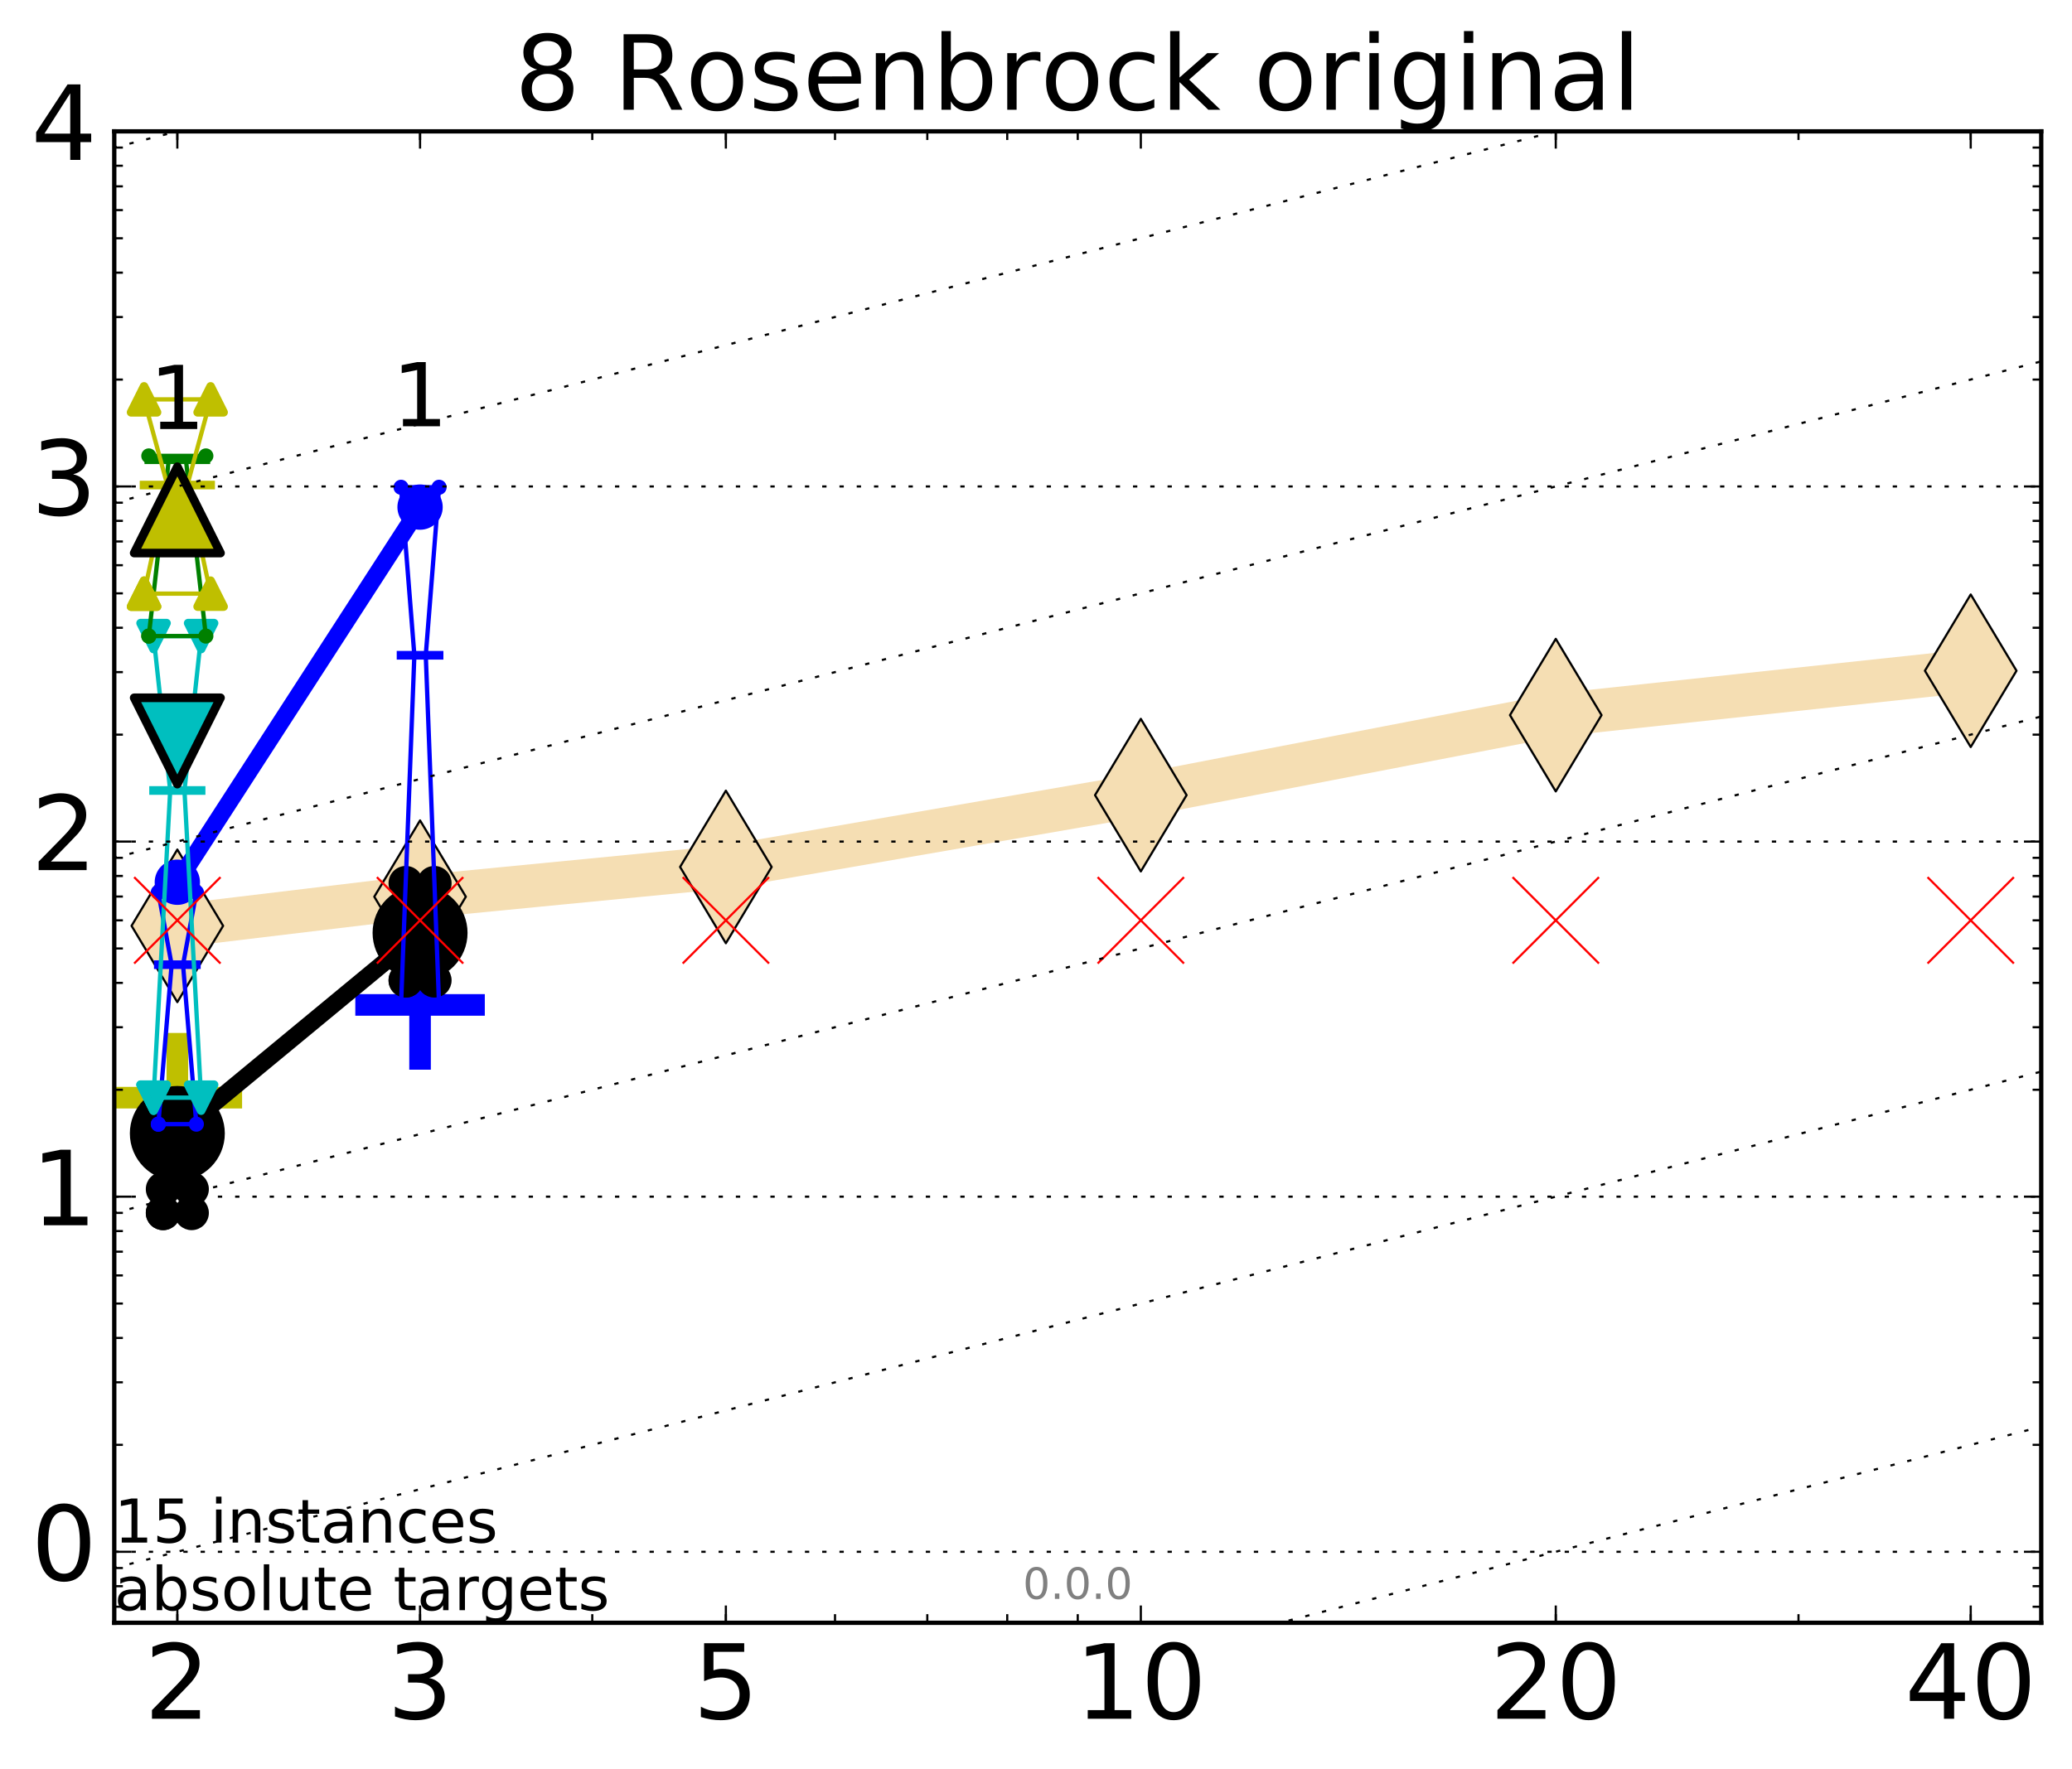 <?xml version="1.0" encoding="utf-8" standalone="no"?>
<!DOCTYPE svg PUBLIC "-//W3C//DTD SVG 1.1//EN"
  "http://www.w3.org/Graphics/SVG/1.1/DTD/svg11.dtd">
<!-- Created with matplotlib (http://matplotlib.org/) -->
<svg height="410pt" version="1.1" viewBox="0 0 480 410" width="480pt" xmlns="http://www.w3.org/2000/svg" xmlns:xlink="http://www.w3.org/1999/xlink">
 <defs>
  <style type="text/css">
*{stroke-linecap:butt;stroke-linejoin:round;stroke-miterlimit:100000;}
  </style>
 </defs>
 <g id="figure_1">
  <g id="patch_1">
   <path d="M 0 410.464 
L 480.07 410.464 
L 480.07 0 
L 0 0 
z
" style="fill:#ffffff;"/>
  </g>
  <g id="axes_1">
   <g id="patch_2">
    <path d="M 26.47 376.036 
L 472.87 376.036 
L 472.87 30.436 
L 26.47 30.436 
z
" style="fill:#ffffff;"/>
   </g>
   <g id="line2d_1">
    <path clip-path="url(#p0eda1ebb9a)" d="M 41.082 214.536 
L 97.312 207.788 
L 168.155 200.894 
L 264.282 184.253 
L 360.409 165.713 
L 456.536 155.428 
" style="fill:none;stroke:#f5deb3;stroke-linecap:square;stroke-width:10.0;"/>
    <defs>
     <path d="M -0 17.678 
L 10.607 0 
L 0 -17.678 
L -10.607 -0 
z
" id="mf2d1818154" style="stroke:#000000;stroke-linejoin:miter;stroke-width:0.5;"/>
    </defs>
    <g clip-path="url(#p0eda1ebb9a)">
     <use style="fill:#f5deb3;stroke:#000000;stroke-linejoin:miter;stroke-width:0.5;" x="41.082" xlink:href="#mf2d1818154" y="214.536"/>
     <use style="fill:#f5deb3;stroke:#000000;stroke-linejoin:miter;stroke-width:0.5;" x="97.312" xlink:href="#mf2d1818154" y="207.788"/>
     <use style="fill:#f5deb3;stroke:#000000;stroke-linejoin:miter;stroke-width:0.5;" x="168.155" xlink:href="#mf2d1818154" y="200.894"/>
     <use style="fill:#f5deb3;stroke:#000000;stroke-linejoin:miter;stroke-width:0.5;" x="264.282" xlink:href="#mf2d1818154" y="184.253"/>
     <use style="fill:#f5deb3;stroke:#000000;stroke-linejoin:miter;stroke-width:0.5;" x="360.409" xlink:href="#mf2d1818154" y="165.713"/>
     <use style="fill:#f5deb3;stroke:#000000;stroke-linejoin:miter;stroke-width:0.5;" x="456.536" xlink:href="#mf2d1818154" y="155.428"/>
    </g>
   </g>
   <g id="line2d_2">
    <defs>
     <path d="M -15 0 
L 15 0 
M 0 15 
L 0 -15 
" id="m412e83f894" style="stroke:#bfbf00;stroke-width:5.0;"/>
    </defs>
    <g clip-path="url(#p0eda1ebb9a)">
     <use style="fill:#bfbf00;stroke:#bfbf00;stroke-width:5.0;" x="41.082" xlink:href="#m412e83f894" y="254.356"/>
    </g>
   </g>
   <g id="line2d_3">
    <defs>
     <path d="M -15 0 
L 15 0 
M 0 15 
L 0 -15 
" id="m592b66fbe3" style="stroke:#0000ff;stroke-width:5.0;"/>
    </defs>
    <g clip-path="url(#p0eda1ebb9a)">
     <use style="fill:#0000ff;stroke:#0000ff;stroke-width:5.0;" x="97.312" xlink:href="#m592b66fbe3" y="232.866"/>
    </g>
   </g>
   <g id="line2d_4">
    <path clip-path="url(#p0eda1ebb9a)" d="M 37.777 281.059 
L 40.09 275.55 
L 37.777 275.55 
L 44.386 275.55 
L 42.073 275.55 
L 44.386 281.059 
L 37.777 281.059 
" style="fill:none;stroke:#000000;stroke-linecap:square;"/>
    <defs>
     <path d="M 0 0 
C 0 0 0 0 0 0 
C 0 0 0 0 0 0 
C 0 0 0 0 0 0 
C 0 0 0 0 0 0 
C 0 0 0 0 0 0 
C 0 0 0 0 0 0 
C 0 0 0 0 0 0 
C 0 0 0 0 0 0 
z
" id="m8e3767cb72" style="stroke:#000000;stroke-width:2.0;"/>
    </defs>
    <g clip-path="url(#p0eda1ebb9a)">
     <use style="stroke:#000000;stroke-width:2.0;" x="37.777" xlink:href="#m8e3767cb72" y="281.059"/>
     <use style="stroke:#000000;stroke-width:2.0;" x="40.09" xlink:href="#m8e3767cb72" y="275.55"/>
     <use style="stroke:#000000;stroke-width:2.0;" x="37.777" xlink:href="#m8e3767cb72" y="275.55"/>
     <use style="stroke:#000000;stroke-width:2.0;" x="44.386" xlink:href="#m8e3767cb72" y="275.55"/>
     <use style="stroke:#000000;stroke-width:2.0;" x="42.073" xlink:href="#m8e3767cb72" y="275.55"/>
     <use style="stroke:#000000;stroke-width:2.0;" x="44.386" xlink:href="#m8e3767cb72" y="281.059"/>
     <use style="stroke:#000000;stroke-width:2.0;" x="37.777" xlink:href="#m8e3767cb72" y="281.059"/>
    </g>
   </g>
   <g id="line2d_5">
    <path clip-path="url(#p0eda1ebb9a)" d="M 37.777 281.059 
L 44.386 281.059 
L 44.386 275.55 
L 37.777 275.55 
L 37.777 281.059 
" style="fill:none;"/>
    <defs>
     <path d="M 0 3 
C 0.796 3 1.559 2.684 2.121 2.121 
C 2.684 1.559 3 0.796 3 0 
C 3 -0.796 2.684 -1.559 2.121 -2.121 
C 1.559 -2.684 0.796 -3 0 -3 
C -0.796 -3 -1.559 -2.684 -2.121 -2.121 
C -2.684 -1.559 -3 -0.796 -3 0 
C -3 0.796 -2.684 1.559 -2.121 2.121 
C -1.559 2.684 -0.796 3 0 3 
z
" id="m893b25a581" style="stroke:#000000;stroke-width:2.0;"/>
    </defs>
    <g clip-path="url(#p0eda1ebb9a)">
     <use style="stroke:#000000;stroke-width:2.0;" x="37.777" xlink:href="#m893b25a581" y="281.059"/>
     <use style="stroke:#000000;stroke-width:2.0;" x="44.386" xlink:href="#m893b25a581" y="281.059"/>
     <use style="stroke:#000000;stroke-width:2.0;" x="44.386" xlink:href="#m893b25a581" y="275.55"/>
     <use style="stroke:#000000;stroke-width:2.0;" x="37.777" xlink:href="#m893b25a581" y="275.55"/>
     <use style="stroke:#000000;stroke-width:2.0;" x="37.777" xlink:href="#m893b25a581" y="281.059"/>
    </g>
   </g>
   <g id="line2d_6">
    <path clip-path="url(#p0eda1ebb9a)" d="M 37.777 275.55 
L 44.386 275.55 
" style="fill:none;stroke:#000000;stroke-linecap:square;stroke-width:2.0;"/>
    <g clip-path="url(#p0eda1ebb9a)">
     <use style="stroke:#000000;stroke-width:2.0;" x="37.777" xlink:href="#m8e3767cb72" y="275.55"/>
     <use style="stroke:#000000;stroke-width:2.0;" x="44.386" xlink:href="#m8e3767cb72" y="275.55"/>
    </g>
   </g>
   <g id="line2d_7">
    <path clip-path="url(#p0eda1ebb9a)" d="M 94.008 227.162 
L 96.321 224.077 
L 94.008 204.659 
L 100.617 204.659 
L 98.304 224.077 
L 100.617 227.162 
L 94.008 227.162 
" style="fill:none;stroke:#000000;stroke-linecap:square;"/>
    <g clip-path="url(#p0eda1ebb9a)">
     <use style="stroke:#000000;stroke-width:2.0;" x="94.008" xlink:href="#m8e3767cb72" y="227.162"/>
     <use style="stroke:#000000;stroke-width:2.0;" x="96.321" xlink:href="#m8e3767cb72" y="224.077"/>
     <use style="stroke:#000000;stroke-width:2.0;" x="94.008" xlink:href="#m8e3767cb72" y="204.659"/>
     <use style="stroke:#000000;stroke-width:2.0;" x="100.617" xlink:href="#m8e3767cb72" y="204.659"/>
     <use style="stroke:#000000;stroke-width:2.0;" x="98.304" xlink:href="#m8e3767cb72" y="224.077"/>
     <use style="stroke:#000000;stroke-width:2.0;" x="100.617" xlink:href="#m8e3767cb72" y="227.162"/>
     <use style="stroke:#000000;stroke-width:2.0;" x="94.008" xlink:href="#m8e3767cb72" y="227.162"/>
    </g>
   </g>
   <g id="line2d_8">
    <path clip-path="url(#p0eda1ebb9a)" d="M 94.008 227.162 
L 100.617 227.162 
L 100.617 204.659 
L 94.008 204.659 
L 94.008 227.162 
" style="fill:none;"/>
    <g clip-path="url(#p0eda1ebb9a)">
     <use style="stroke:#000000;stroke-width:2.0;" x="94.008" xlink:href="#m893b25a581" y="227.162"/>
     <use style="stroke:#000000;stroke-width:2.0;" x="100.617" xlink:href="#m893b25a581" y="227.162"/>
     <use style="stroke:#000000;stroke-width:2.0;" x="100.617" xlink:href="#m893b25a581" y="204.659"/>
     <use style="stroke:#000000;stroke-width:2.0;" x="94.008" xlink:href="#m893b25a581" y="204.659"/>
     <use style="stroke:#000000;stroke-width:2.0;" x="94.008" xlink:href="#m893b25a581" y="227.162"/>
    </g>
   </g>
   <g id="line2d_9">
    <path clip-path="url(#p0eda1ebb9a)" d="M 94.008 224.077 
L 100.617 224.077 
" style="fill:none;stroke:#000000;stroke-linecap:square;stroke-width:2.0;"/>
    <g clip-path="url(#p0eda1ebb9a)">
     <use style="stroke:#000000;stroke-width:2.0;" x="94.008" xlink:href="#m8e3767cb72" y="224.077"/>
     <use style="stroke:#000000;stroke-width:2.0;" x="100.617" xlink:href="#m8e3767cb72" y="224.077"/>
    </g>
   </g>
   <g id="line2d_10">
    <path clip-path="url(#p0eda1ebb9a)" d="M 41.082 262.645 
L 97.312 216.176 
" style="fill:none;stroke:#000000;stroke-linecap:square;stroke-width:4.0;"/>
    <g clip-path="url(#p0eda1ebb9a)">
     <use style="stroke:#000000;stroke-width:2.0;" x="41.082" xlink:href="#m8e3767cb72" y="262.645"/>
     <use style="stroke:#000000;stroke-width:2.0;" x="97.312" xlink:href="#m8e3767cb72" y="216.176"/>
    </g>
   </g>
   <g id="line2d_11">
    <path clip-path="url(#p0eda1ebb9a)" d="M 41.082 262.645 
L 97.312 216.176 
" style="fill:none;"/>
    <defs>
     <path d="M 0 10 
C 2.652 10 5.196 8.946 7.071 7.071 
C 8.946 5.196 10 2.652 10 0 
C 10 -2.652 8.946 -5.196 7.071 -7.071 
C 5.196 -8.946 2.652 -10 0 -10 
C -2.652 -10 -5.196 -8.946 -7.071 -7.071 
C -8.946 -5.196 -10 -2.652 -10 0 
C -10 2.652 -8.946 5.196 -7.071 7.071 
C -5.196 8.946 -2.652 10 0 10 
z
" id="m9766a71a5d" style="stroke:#000000;stroke-width:2.0;"/>
    </defs>
    <g clip-path="url(#p0eda1ebb9a)">
     <use style="stroke:#000000;stroke-width:2.0;" x="41.082" xlink:href="#m9766a71a5d" y="262.645"/>
     <use style="stroke:#000000;stroke-width:2.0;" x="97.312" xlink:href="#m9766a71a5d" y="216.176"/>
    </g>
   </g>
   <g id="line2d_12">
    <path clip-path="url(#p0eda1ebb9a)" d="M 36.676 260.497 
L 39.76 223.543 
L 36.676 206.747 
L 45.488 206.747 
L 42.403 223.543 
L 45.488 260.497 
L 36.676 260.497 
" style="fill:none;stroke:#0000ff;stroke-linecap:square;"/>
    <defs>
     <path d="M 0 0 
C 0 0 0 0 0 0 
C 0 0 0 0 0 0 
C 0 0 0 0 0 0 
C 0 0 0 0 0 0 
C 0 0 0 0 0 0 
C 0 0 0 0 0 0 
C 0 0 0 0 0 0 
C 0 0 0 0 0 0 
z
" id="mee2554078b" style="stroke:#0000ff;stroke-width:0.5;"/>
    </defs>
    <g clip-path="url(#p0eda1ebb9a)">
     <use style="fill:#0000ff;stroke:#0000ff;stroke-width:0.5;" x="36.676" xlink:href="#mee2554078b" y="260.497"/>
     <use style="fill:#0000ff;stroke:#0000ff;stroke-width:0.5;" x="39.76" xlink:href="#mee2554078b" y="223.543"/>
     <use style="fill:#0000ff;stroke:#0000ff;stroke-width:0.5;" x="36.676" xlink:href="#mee2554078b" y="206.747"/>
     <use style="fill:#0000ff;stroke:#0000ff;stroke-width:0.5;" x="45.488" xlink:href="#mee2554078b" y="206.747"/>
     <use style="fill:#0000ff;stroke:#0000ff;stroke-width:0.5;" x="42.403" xlink:href="#mee2554078b" y="223.543"/>
     <use style="fill:#0000ff;stroke:#0000ff;stroke-width:0.5;" x="45.488" xlink:href="#mee2554078b" y="260.497"/>
     <use style="fill:#0000ff;stroke:#0000ff;stroke-width:0.5;" x="36.676" xlink:href="#mee2554078b" y="260.497"/>
    </g>
   </g>
   <g id="line2d_13">
    <path clip-path="url(#p0eda1ebb9a)" d="M 36.676 260.497 
L 45.488 260.497 
L 45.488 206.747 
L 36.676 206.747 
L 36.676 260.497 
" style="fill:none;"/>
    <defs>
     <path d="M 0 1.5 
C 0.398 1.5 0.779 1.342 1.061 1.061 
C 1.342 0.779 1.5 0.398 1.5 0 
C 1.5 -0.398 1.342 -0.779 1.061 -1.061 
C 0.779 -1.342 0.398 -1.5 0 -1.5 
C -0.398 -1.5 -0.779 -1.342 -1.061 -1.061 
C -1.342 -0.779 -1.5 -0.398 -1.5 0 
C -1.5 0.398 -1.342 0.779 -1.061 1.061 
C -0.779 1.342 -0.398 1.5 0 1.5 
z
" id="me316e304d3" style="stroke:#0000ff;stroke-width:0.5;"/>
    </defs>
    <g clip-path="url(#p0eda1ebb9a)">
     <use style="fill:#0000ff;stroke:#0000ff;stroke-width:0.5;" x="36.676" xlink:href="#me316e304d3" y="260.497"/>
     <use style="fill:#0000ff;stroke:#0000ff;stroke-width:0.5;" x="45.488" xlink:href="#me316e304d3" y="260.497"/>
     <use style="fill:#0000ff;stroke:#0000ff;stroke-width:0.5;" x="45.488" xlink:href="#me316e304d3" y="206.747"/>
     <use style="fill:#0000ff;stroke:#0000ff;stroke-width:0.5;" x="36.676" xlink:href="#me316e304d3" y="206.747"/>
     <use style="fill:#0000ff;stroke:#0000ff;stroke-width:0.5;" x="36.676" xlink:href="#me316e304d3" y="260.497"/>
    </g>
   </g>
   <g id="line2d_14">
    <path clip-path="url(#p0eda1ebb9a)" d="M 36.676 223.543 
L 45.488 223.543 
" style="fill:none;stroke:#0000ff;stroke-linecap:square;stroke-width:2.0;"/>
    <g clip-path="url(#p0eda1ebb9a)">
     <use style="fill:#0000ff;stroke:#0000ff;stroke-width:0.5;" x="36.676" xlink:href="#mee2554078b" y="223.543"/>
     <use style="fill:#0000ff;stroke:#0000ff;stroke-width:0.5;" x="45.488" xlink:href="#mee2554078b" y="223.543"/>
    </g>
   </g>
   <g id="line2d_15">
    <path clip-path="url(#p0eda1ebb9a)" d="M 92.906 232.866 
L 95.991 151.84 
L 92.906 112.913 
L 101.718 112.913 
L 98.634 151.84 
L 101.718 232.866 
L 92.906 232.866 
" style="fill:none;stroke:#0000ff;stroke-linecap:square;"/>
    <g clip-path="url(#p0eda1ebb9a)">
     <use style="fill:#0000ff;stroke:#0000ff;stroke-width:0.5;" x="92.906" xlink:href="#mee2554078b" y="232.866"/>
     <use style="fill:#0000ff;stroke:#0000ff;stroke-width:0.5;" x="95.991" xlink:href="#mee2554078b" y="151.84"/>
     <use style="fill:#0000ff;stroke:#0000ff;stroke-width:0.5;" x="92.906" xlink:href="#mee2554078b" y="112.913"/>
     <use style="fill:#0000ff;stroke:#0000ff;stroke-width:0.5;" x="101.718" xlink:href="#mee2554078b" y="112.913"/>
     <use style="fill:#0000ff;stroke:#0000ff;stroke-width:0.5;" x="98.634" xlink:href="#mee2554078b" y="151.84"/>
     <use style="fill:#0000ff;stroke:#0000ff;stroke-width:0.5;" x="101.718" xlink:href="#mee2554078b" y="232.866"/>
     <use style="fill:#0000ff;stroke:#0000ff;stroke-width:0.5;" x="92.906" xlink:href="#mee2554078b" y="232.866"/>
    </g>
   </g>
   <g id="line2d_16">
    <path clip-path="url(#p0eda1ebb9a)" d="M 92.906 232.866 
L 101.718 232.866 
L 101.718 112.913 
L 92.906 112.913 
L 92.906 232.866 
" style="fill:none;"/>
    <g clip-path="url(#p0eda1ebb9a)">
     <use style="fill:#0000ff;stroke:#0000ff;stroke-width:0.5;" x="92.906" xlink:href="#me316e304d3" y="232.866"/>
     <use style="fill:#0000ff;stroke:#0000ff;stroke-width:0.5;" x="101.718" xlink:href="#me316e304d3" y="232.866"/>
     <use style="fill:#0000ff;stroke:#0000ff;stroke-width:0.5;" x="101.718" xlink:href="#me316e304d3" y="112.913"/>
     <use style="fill:#0000ff;stroke:#0000ff;stroke-width:0.5;" x="92.906" xlink:href="#me316e304d3" y="112.913"/>
     <use style="fill:#0000ff;stroke:#0000ff;stroke-width:0.5;" x="92.906" xlink:href="#me316e304d3" y="232.866"/>
    </g>
   </g>
   <g id="line2d_17">
    <path clip-path="url(#p0eda1ebb9a)" d="M 92.906 151.84 
L 101.718 151.84 
" style="fill:none;stroke:#0000ff;stroke-linecap:square;stroke-width:2.0;"/>
    <g clip-path="url(#p0eda1ebb9a)">
     <use style="fill:#0000ff;stroke:#0000ff;stroke-width:0.5;" x="92.906" xlink:href="#mee2554078b" y="151.84"/>
     <use style="fill:#0000ff;stroke:#0000ff;stroke-width:0.5;" x="101.718" xlink:href="#mee2554078b" y="151.84"/>
    </g>
   </g>
   <g id="line2d_18">
    <path clip-path="url(#p0eda1ebb9a)" d="M 41.082 204.435 
L 97.312 117.508 
" style="fill:none;stroke:#0000ff;stroke-linecap:square;stroke-width:4.0;"/>
    <g clip-path="url(#p0eda1ebb9a)">
     <use style="fill:#0000ff;stroke:#0000ff;stroke-width:0.5;" x="41.082" xlink:href="#mee2554078b" y="204.435"/>
     <use style="fill:#0000ff;stroke:#0000ff;stroke-width:0.5;" x="97.312" xlink:href="#mee2554078b" y="117.508"/>
    </g>
   </g>
   <g id="line2d_19">
    <path clip-path="url(#p0eda1ebb9a)" d="M 41.082 204.435 
L 97.312 117.508 
" style="fill:none;"/>
    <defs>
     <path d="M 0 5 
C 1.326 5 2.598 4.473 3.536 3.536 
C 4.473 2.598 5 1.326 5 0 
C 5 -1.326 4.473 -2.598 3.536 -3.536 
C 2.598 -4.473 1.326 -5 0 -5 
C -1.326 -5 -2.598 -4.473 -3.536 -3.536 
C -4.473 -2.598 -5 -1.326 -5 0 
C -5 1.326 -4.473 2.598 -3.536 3.536 
C -2.598 4.473 -1.326 5 0 5 
z
" id="m21b48cd81f" style="stroke:#0000ff;stroke-width:0.5;"/>
    </defs>
    <g clip-path="url(#p0eda1ebb9a)">
     <use style="fill:#0000ff;stroke:#0000ff;stroke-width:0.5;" x="41.082" xlink:href="#m21b48cd81f" y="204.435"/>
     <use style="fill:#0000ff;stroke:#0000ff;stroke-width:0.5;" x="97.312" xlink:href="#m21b48cd81f" y="117.508"/>
    </g>
   </g>
   <g id="line2d_20">
    <path clip-path="url(#p0eda1ebb9a)" d="M 35.574 254.356 
L 39.429 183.175 
L 35.574 147.394 
L 46.589 147.394 
L 42.734 183.175 
L 46.589 254.356 
L 35.574 254.356 
" style="fill:none;stroke:#00bfbf;stroke-linecap:square;"/>
    <defs>
     <path d="M 0 0 
L 0 0 
L 0 0 
z
" id="m37a6f80575" style="stroke:#00bfbf;stroke-linejoin:miter;stroke-width:2.0;"/>
    </defs>
    <g clip-path="url(#p0eda1ebb9a)">
     <use style="fill:#00bfbf;stroke:#00bfbf;stroke-linejoin:miter;stroke-width:2.0;" x="35.574" xlink:href="#m37a6f80575" y="254.356"/>
     <use style="fill:#00bfbf;stroke:#00bfbf;stroke-linejoin:miter;stroke-width:2.0;" x="39.429" xlink:href="#m37a6f80575" y="183.175"/>
     <use style="fill:#00bfbf;stroke:#00bfbf;stroke-linejoin:miter;stroke-width:2.0;" x="35.574" xlink:href="#m37a6f80575" y="147.394"/>
     <use style="fill:#00bfbf;stroke:#00bfbf;stroke-linejoin:miter;stroke-width:2.0;" x="46.589" xlink:href="#m37a6f80575" y="147.394"/>
     <use style="fill:#00bfbf;stroke:#00bfbf;stroke-linejoin:miter;stroke-width:2.0;" x="42.734" xlink:href="#m37a6f80575" y="183.175"/>
     <use style="fill:#00bfbf;stroke:#00bfbf;stroke-linejoin:miter;stroke-width:2.0;" x="46.589" xlink:href="#m37a6f80575" y="254.356"/>
     <use style="fill:#00bfbf;stroke:#00bfbf;stroke-linejoin:miter;stroke-width:2.0;" x="35.574" xlink:href="#m37a6f80575" y="254.356"/>
    </g>
   </g>
   <g id="line2d_21">
    <path clip-path="url(#p0eda1ebb9a)" d="M 35.574 254.356 
L 46.589 254.356 
L 46.589 147.394 
L 35.574 147.394 
L 35.574 254.356 
" style="fill:none;"/>
    <defs>
     <path d="M -0 3 
L 3 -3 
L -3 -3 
z
" id="md14c8dc2a5" style="stroke:#00bfbf;stroke-linejoin:miter;stroke-width:2.0;"/>
    </defs>
    <g clip-path="url(#p0eda1ebb9a)">
     <use style="fill:#00bfbf;stroke:#00bfbf;stroke-linejoin:miter;stroke-width:2.0;" x="35.574" xlink:href="#md14c8dc2a5" y="254.356"/>
     <use style="fill:#00bfbf;stroke:#00bfbf;stroke-linejoin:miter;stroke-width:2.0;" x="46.589" xlink:href="#md14c8dc2a5" y="254.356"/>
     <use style="fill:#00bfbf;stroke:#00bfbf;stroke-linejoin:miter;stroke-width:2.0;" x="46.589" xlink:href="#md14c8dc2a5" y="147.394"/>
     <use style="fill:#00bfbf;stroke:#00bfbf;stroke-linejoin:miter;stroke-width:2.0;" x="35.574" xlink:href="#md14c8dc2a5" y="147.394"/>
     <use style="fill:#00bfbf;stroke:#00bfbf;stroke-linejoin:miter;stroke-width:2.0;" x="35.574" xlink:href="#md14c8dc2a5" y="254.356"/>
    </g>
   </g>
   <g id="line2d_22">
    <path clip-path="url(#p0eda1ebb9a)" d="M 35.574 183.175 
L 46.589 183.175 
" style="fill:none;stroke:#00bfbf;stroke-linecap:square;stroke-width:2.0;"/>
    <g clip-path="url(#p0eda1ebb9a)">
     <use style="fill:#00bfbf;stroke:#00bfbf;stroke-linejoin:miter;stroke-width:2.0;" x="35.574" xlink:href="#m37a6f80575" y="183.175"/>
     <use style="fill:#00bfbf;stroke:#00bfbf;stroke-linejoin:miter;stroke-width:2.0;" x="46.589" xlink:href="#m37a6f80575" y="183.175"/>
    </g>
   </g>
   <g id="line2d_23">
    <path clip-path="url(#p0eda1ebb9a)" d="M 41.082 171.696 
" style="fill:none;"/>
    <defs>
     <path d="M -0 10 
L 10 -10 
L -10 -10 
z
" id="mf97f684a17" style="stroke:#000000;stroke-linejoin:miter;stroke-width:2.0;"/>
    </defs>
    <g clip-path="url(#p0eda1ebb9a)">
     <use style="fill:#00bfbf;stroke:#000000;stroke-linejoin:miter;stroke-width:2.0;" x="41.082" xlink:href="#mf97f684a17" y="171.696"/>
    </g>
   </g>
   <g id="line2d_24">
    <path clip-path="url(#p0eda1ebb9a)" d="M 34.473 147.394 
L 39.099 106.536 
L 34.473 105.645 
L 47.691 105.645 
L 43.064 106.536 
L 47.691 147.394 
L 34.473 147.394 
" style="fill:none;stroke:#008000;stroke-linecap:square;"/>
    <defs>
     <path d="M 0 0 
C 0 0 0 0 0 0 
C 0 0 0 0 0 0 
C 0 0 0 0 0 0 
C 0 0 0 0 0 0 
C 0 0 0 0 0 0 
C 0 0 0 0 0 0 
C 0 0 0 0 0 0 
C 0 0 0 0 0 0 
z
" id="m1faa38b1e9" style="stroke:#008000;stroke-width:0.5;"/>
    </defs>
    <g clip-path="url(#p0eda1ebb9a)">
     <use style="fill:#008000;stroke:#008000;stroke-width:0.5;" x="34.473" xlink:href="#m1faa38b1e9" y="147.394"/>
     <use style="fill:#008000;stroke:#008000;stroke-width:0.5;" x="39.099" xlink:href="#m1faa38b1e9" y="106.536"/>
     <use style="fill:#008000;stroke:#008000;stroke-width:0.5;" x="34.473" xlink:href="#m1faa38b1e9" y="105.645"/>
     <use style="fill:#008000;stroke:#008000;stroke-width:0.5;" x="47.691" xlink:href="#m1faa38b1e9" y="105.645"/>
     <use style="fill:#008000;stroke:#008000;stroke-width:0.5;" x="43.064" xlink:href="#m1faa38b1e9" y="106.536"/>
     <use style="fill:#008000;stroke:#008000;stroke-width:0.5;" x="47.691" xlink:href="#m1faa38b1e9" y="147.394"/>
     <use style="fill:#008000;stroke:#008000;stroke-width:0.5;" x="34.473" xlink:href="#m1faa38b1e9" y="147.394"/>
    </g>
   </g>
   <g id="line2d_25">
    <path clip-path="url(#p0eda1ebb9a)" d="M 34.473 147.394 
L 47.691 147.394 
L 47.691 105.645 
L 34.473 105.645 
L 34.473 147.394 
" style="fill:none;"/>
    <defs>
     <path d="M 0 1.5 
C 0.398 1.5 0.779 1.342 1.061 1.061 
C 1.342 0.779 1.5 0.398 1.5 0 
C 1.5 -0.398 1.342 -0.779 1.061 -1.061 
C 0.779 -1.342 0.398 -1.5 0 -1.5 
C -0.398 -1.5 -0.779 -1.342 -1.061 -1.061 
C -1.342 -0.779 -1.5 -0.398 -1.5 0 
C -1.5 0.398 -1.342 0.779 -1.061 1.061 
C -0.779 1.342 -0.398 1.5 0 1.5 
z
" id="m91eececd07" style="stroke:#008000;stroke-width:0.5;"/>
    </defs>
    <g clip-path="url(#p0eda1ebb9a)">
     <use style="fill:#008000;stroke:#008000;stroke-width:0.5;" x="34.473" xlink:href="#m91eececd07" y="147.394"/>
     <use style="fill:#008000;stroke:#008000;stroke-width:0.5;" x="47.691" xlink:href="#m91eececd07" y="147.394"/>
     <use style="fill:#008000;stroke:#008000;stroke-width:0.5;" x="47.691" xlink:href="#m91eececd07" y="105.645"/>
     <use style="fill:#008000;stroke:#008000;stroke-width:0.5;" x="34.473" xlink:href="#m91eececd07" y="105.645"/>
     <use style="fill:#008000;stroke:#008000;stroke-width:0.5;" x="34.473" xlink:href="#m91eececd07" y="147.394"/>
    </g>
   </g>
   <g id="line2d_26">
    <path clip-path="url(#p0eda1ebb9a)" d="M 34.473 106.536 
L 47.691 106.536 
" style="fill:none;stroke:#008000;stroke-linecap:square;stroke-width:2.0;"/>
    <g clip-path="url(#p0eda1ebb9a)">
     <use style="fill:#008000;stroke:#008000;stroke-width:0.5;" x="34.473" xlink:href="#m1faa38b1e9" y="106.536"/>
     <use style="fill:#008000;stroke:#008000;stroke-width:0.5;" x="47.691" xlink:href="#m1faa38b1e9" y="106.536"/>
    </g>
   </g>
   <g id="line2d_27">
    <path clip-path="url(#p0eda1ebb9a)" d="M 41.082 118.153 
" style="fill:none;"/>
    <defs>
     <path d="M 0 5 
C 1.326 5 2.598 4.473 3.536 3.536 
C 4.473 2.598 5 1.326 5 0 
C 5 -1.326 4.473 -2.598 3.536 -3.536 
C 2.598 -4.473 1.326 -5 0 -5 
C -1.326 -5 -2.598 -4.473 -3.536 -3.536 
C -4.473 -2.598 -5 -1.326 -5 0 
C -5 1.326 -4.473 2.598 -3.536 3.536 
C -2.598 4.473 -1.326 5 0 5 
z
" id="m7083881401" style="stroke:#008000;stroke-width:0.5;"/>
    </defs>
    <g clip-path="url(#p0eda1ebb9a)">
     <use style="fill:#008000;stroke:#008000;stroke-width:0.5;" x="41.082" xlink:href="#m7083881401" y="118.153"/>
    </g>
   </g>
   <g id="line2d_28">
    <path clip-path="url(#p0eda1ebb9a)" d="M 33.371 137.564 
L 38.768 112.402 
L 33.371 92.54 
L 48.792 92.54 
L 43.395 112.402 
L 48.792 137.564 
L 33.371 137.564 
" style="fill:none;stroke:#bfbf00;stroke-linecap:square;"/>
    <defs>
     <path d="M 0 0 
L 0 0 
L 0 0 
z
" id="mb8564a747e" style="stroke:#bfbf00;stroke-linejoin:miter;stroke-width:2.0;"/>
    </defs>
    <g clip-path="url(#p0eda1ebb9a)">
     <use style="fill:#bfbf00;stroke:#bfbf00;stroke-linejoin:miter;stroke-width:2.0;" x="33.371" xlink:href="#mb8564a747e" y="137.564"/>
     <use style="fill:#bfbf00;stroke:#bfbf00;stroke-linejoin:miter;stroke-width:2.0;" x="38.768" xlink:href="#mb8564a747e" y="112.402"/>
     <use style="fill:#bfbf00;stroke:#bfbf00;stroke-linejoin:miter;stroke-width:2.0;" x="33.371" xlink:href="#mb8564a747e" y="92.54"/>
     <use style="fill:#bfbf00;stroke:#bfbf00;stroke-linejoin:miter;stroke-width:2.0;" x="48.792" xlink:href="#mb8564a747e" y="92.54"/>
     <use style="fill:#bfbf00;stroke:#bfbf00;stroke-linejoin:miter;stroke-width:2.0;" x="43.395" xlink:href="#mb8564a747e" y="112.402"/>
     <use style="fill:#bfbf00;stroke:#bfbf00;stroke-linejoin:miter;stroke-width:2.0;" x="48.792" xlink:href="#mb8564a747e" y="137.564"/>
     <use style="fill:#bfbf00;stroke:#bfbf00;stroke-linejoin:miter;stroke-width:2.0;" x="33.371" xlink:href="#mb8564a747e" y="137.564"/>
    </g>
   </g>
   <g id="line2d_29">
    <path clip-path="url(#p0eda1ebb9a)" d="M 33.371 137.564 
L 48.792 137.564 
L 48.792 92.54 
L 33.371 92.54 
L 33.371 137.564 
" style="fill:none;"/>
    <defs>
     <path d="M 0 -3 
L -3 3 
L 3 3 
z
" id="m279b7ad40f" style="stroke:#bfbf00;stroke-linejoin:miter;stroke-width:2.0;"/>
    </defs>
    <g clip-path="url(#p0eda1ebb9a)">
     <use style="fill:#bfbf00;stroke:#bfbf00;stroke-linejoin:miter;stroke-width:2.0;" x="33.371" xlink:href="#m279b7ad40f" y="137.564"/>
     <use style="fill:#bfbf00;stroke:#bfbf00;stroke-linejoin:miter;stroke-width:2.0;" x="48.792" xlink:href="#m279b7ad40f" y="137.564"/>
     <use style="fill:#bfbf00;stroke:#bfbf00;stroke-linejoin:miter;stroke-width:2.0;" x="48.792" xlink:href="#m279b7ad40f" y="92.54"/>
     <use style="fill:#bfbf00;stroke:#bfbf00;stroke-linejoin:miter;stroke-width:2.0;" x="33.371" xlink:href="#m279b7ad40f" y="92.54"/>
     <use style="fill:#bfbf00;stroke:#bfbf00;stroke-linejoin:miter;stroke-width:2.0;" x="33.371" xlink:href="#m279b7ad40f" y="137.564"/>
    </g>
   </g>
   <g id="line2d_30">
    <path clip-path="url(#p0eda1ebb9a)" d="M 33.371 112.402 
L 48.792 112.402 
" style="fill:none;stroke:#bfbf00;stroke-linecap:square;stroke-width:2.0;"/>
    <g clip-path="url(#p0eda1ebb9a)">
     <use style="fill:#bfbf00;stroke:#bfbf00;stroke-linejoin:miter;stroke-width:2.0;" x="33.371" xlink:href="#mb8564a747e" y="112.402"/>
     <use style="fill:#bfbf00;stroke:#bfbf00;stroke-linejoin:miter;stroke-width:2.0;" x="48.792" xlink:href="#mb8564a747e" y="112.402"/>
    </g>
   </g>
   <g id="line2d_31">
    <path clip-path="url(#p0eda1ebb9a)" d="M 41.082 118.153 
" style="fill:none;"/>
    <defs>
     <path d="M 0 -10 
L -10 10 
L 10 10 
z
" id="me7392821df" style="stroke:#000000;stroke-linejoin:miter;stroke-width:2.0;"/>
    </defs>
    <g clip-path="url(#p0eda1ebb9a)">
     <use style="fill:#bfbf00;stroke:#000000;stroke-linejoin:miter;stroke-width:2.0;" x="41.082" xlink:href="#me7392821df" y="118.153"/>
    </g>
   </g>
   <g id="line2d_32"/>
   <g id="line2d_33"/>
   <g id="line2d_34"/>
   <g id="line2d_35"/>
   <g id="line2d_36"/>
   <g id="line2d_37"/>
   <g id="line2d_38"/>
   <g id="line2d_39">
    <defs>
     <path d="M -10 10 
L 10 -10 
M -10 -10 
L 10 10 
" id="m18a14167b8" style="stroke:#ff0000;stroke-width:0.5;"/>
    </defs>
    <g clip-path="url(#p0eda1ebb9a)">
     <use style="fill:#ff0000;stroke:#ff0000;stroke-width:0.5;" x="41.082" xlink:href="#m18a14167b8" y="213.263"/>
     <use style="fill:#ff0000;stroke:#ff0000;stroke-width:0.5;" x="97.312" xlink:href="#m18a14167b8" y="213.263"/>
     <use style="fill:#ff0000;stroke:#ff0000;stroke-width:0.5;" x="168.155" xlink:href="#m18a14167b8" y="213.263"/>
     <use style="fill:#ff0000;stroke:#ff0000;stroke-width:0.5;" x="264.282" xlink:href="#m18a14167b8" y="213.263"/>
     <use style="fill:#ff0000;stroke:#ff0000;stroke-width:0.5;" x="360.409" xlink:href="#m18a14167b8" y="213.263"/>
     <use style="fill:#ff0000;stroke:#ff0000;stroke-width:0.5;" x="456.536" xlink:href="#m18a14167b8" y="213.263"/>
    </g>
   </g>
   <g id="line2d_40">
    <path clip-path="url(#p0eda1ebb9a)" d="M -278.245 524.151 
M 159.059 411.464 
L 481.07 328.487 
" style="fill:none;stroke:#000000;stroke-dasharray:1,3;stroke-dashoffset:0.0;stroke-width:0.5;"/>
   </g>
   <g id="line2d_41">
    <path clip-path="url(#p0eda1ebb9a)" d="M -278.245 441.865 
M -1 370.423 
L 481.07 246.201 
" style="fill:none;stroke:#000000;stroke-dasharray:1,3;stroke-dashoffset:0.0;stroke-width:0.5;"/>
   </g>
   <g id="line2d_42">
    <path clip-path="url(#p0eda1ebb9a)" d="M -278.245 359.579 
M -1 288.137 
L 481.07 163.915 
" style="fill:none;stroke:#000000;stroke-dasharray:1,3;stroke-dashoffset:0.0;stroke-width:0.5;"/>
   </g>
   <g id="line2d_43">
    <path clip-path="url(#p0eda1ebb9a)" d="M -278.245 277.293 
M -1 205.851 
L 481.07 81.629 
" style="fill:none;stroke:#000000;stroke-dasharray:1,3;stroke-dashoffset:0.0;stroke-width:0.5;"/>
   </g>
   <g id="line2d_44">
    <path clip-path="url(#p0eda1ebb9a)" d="M -278.245 195.008 
M -1 123.566 
L 481.07 -0.656 
" style="fill:none;stroke:#000000;stroke-dasharray:1,3;stroke-dashoffset:0.0;stroke-width:0.5;"/>
   </g>
   <g id="line2d_45">
    <path clip-path="url(#p0eda1ebb9a)" d="M -278.245 112.722 
M -1 41.28 
L 163.077 -1 
" style="fill:none;stroke:#000000;stroke-dasharray:1,3;stroke-dashoffset:0.0;stroke-width:0.5;"/>
   </g>
   <g id="line2d_46">
    <path clip-path="url(#p0eda1ebb9a)" d="M -278.245 30.436 
" style="fill:none;stroke:#000000;stroke-dasharray:1,3;stroke-dashoffset:0.0;stroke-width:0.5;"/>
   </g>
   <g id="line2d_47">
    <path clip-path="url(#p0eda1ebb9a)" d="M -278.245 -51.849 
" style="fill:none;stroke:#000000;stroke-dasharray:1,3;stroke-dashoffset:0.0;stroke-width:0.5;"/>
   </g>
   <g id="line2d_48">
    <path clip-path="url(#p0eda1ebb9a)" d="M -278.245 -134.135 
" style="fill:none;stroke:#000000;stroke-dasharray:1,3;stroke-dashoffset:0.0;stroke-width:0.5;"/>
   </g>
   <g id="patch_3">
    <path d="M 26.47 30.436 
L 472.87 30.436 
" style="fill:none;stroke:#000000;stroke-linecap:square;stroke-linejoin:miter;"/>
   </g>
   <g id="patch_4">
    <path d="M 472.87 376.036 
L 472.87 30.436 
" style="fill:none;stroke:#000000;stroke-linecap:square;stroke-linejoin:miter;"/>
   </g>
   <g id="patch_5">
    <path d="M 26.47 376.036 
L 472.87 376.036 
" style="fill:none;stroke:#000000;stroke-linecap:square;stroke-linejoin:miter;"/>
   </g>
   <g id="patch_6">
    <path d="M 26.47 376.036 
L 26.47 30.436 
" style="fill:none;stroke:#000000;stroke-linecap:square;stroke-linejoin:miter;"/>
   </g>
   <g id="matplotlib.axis_1">
    <g id="xtick_1">
     <g id="line2d_49">
      <defs>
       <path d="M 0 0 
L 0 -4 
" id="m167d792797" style="stroke:#000000;stroke-width:0.5;"/>
      </defs>
      <g>
       <use style="stroke:#000000;stroke-width:0.5;" x="41.082" xlink:href="#m167d792797" y="376.036"/>
      </g>
     </g>
     <g id="line2d_50">
      <defs>
       <path d="M 0 0 
L 0 4 
" id="mdd86285f4f" style="stroke:#000000;stroke-width:0.5;"/>
      </defs>
      <g>
       <use style="stroke:#000000;stroke-width:0.5;" x="41.082" xlink:href="#mdd86285f4f" y="30.436"/>
      </g>
     </g>
     <g id="text_1">
      <!-- 2 -->
      <defs>
       <path d="M 19.188 8.297 
L 53.609 8.297 
L 53.609 0 
L 7.328 0 
L 7.328 8.297 
Q 12.938 14.109 22.625 23.891 
Q 32.328 33.688 34.812 36.531 
Q 39.547 41.844 41.422 45.531 
Q 43.312 49.219 43.312 52.781 
Q 43.312 58.594 39.234 62.25 
Q 35.156 65.922 28.609 65.922 
Q 23.969 65.922 18.812 64.312 
Q 13.672 62.703 7.812 59.422 
L 7.812 69.391 
Q 13.766 71.781 18.938 73 
Q 24.125 74.219 28.422 74.219 
Q 39.75 74.219 46.484 68.547 
Q 53.219 62.891 53.219 53.422 
Q 53.219 48.922 51.531 44.891 
Q 49.859 40.875 45.406 35.406 
Q 44.188 33.984 37.641 27.219 
Q 31.109 20.453 19.188 8.297 
" id="BitstreamVeraSans-Roman-32"/>
      </defs>
      <g transform="translate(33.447 398.272)scale(0.24 -0.24)">
       <use xlink:href="#BitstreamVeraSans-Roman-32"/>
      </g>
     </g>
    </g>
    <g id="xtick_2">
     <g id="line2d_51">
      <g>
       <use style="stroke:#000000;stroke-width:0.5;" x="97.312" xlink:href="#m167d792797" y="376.036"/>
      </g>
     </g>
     <g id="line2d_52">
      <g>
       <use style="stroke:#000000;stroke-width:0.5;" x="97.312" xlink:href="#mdd86285f4f" y="30.436"/>
      </g>
     </g>
     <g id="text_2">
      <!-- 3 -->
      <defs>
       <path d="M 40.578 39.312 
Q 47.656 37.797 51.625 33 
Q 55.609 28.219 55.609 21.188 
Q 55.609 10.406 48.188 4.484 
Q 40.766 -1.422 27.094 -1.422 
Q 22.516 -1.422 17.656 -0.516 
Q 12.797 0.391 7.625 2.203 
L 7.625 11.719 
Q 11.719 9.328 16.594 8.109 
Q 21.484 6.891 26.812 6.891 
Q 36.078 6.891 40.938 10.547 
Q 45.797 14.203 45.797 21.188 
Q 45.797 27.641 41.281 31.266 
Q 36.766 34.906 28.719 34.906 
L 20.219 34.906 
L 20.219 43.016 
L 29.109 43.016 
Q 36.375 43.016 40.234 45.922 
Q 44.094 48.828 44.094 54.297 
Q 44.094 59.906 40.109 62.906 
Q 36.141 65.922 28.719 65.922 
Q 24.656 65.922 20.016 65.031 
Q 15.375 64.156 9.812 62.312 
L 9.812 71.094 
Q 15.438 72.656 20.344 73.438 
Q 25.25 74.219 29.594 74.219 
Q 40.828 74.219 47.359 69.109 
Q 53.906 64.016 53.906 55.328 
Q 53.906 49.266 50.438 45.094 
Q 46.969 40.922 40.578 39.312 
" id="BitstreamVeraSans-Roman-33"/>
      </defs>
      <g transform="translate(89.677 398.272)scale(0.24 -0.24)">
       <use xlink:href="#BitstreamVeraSans-Roman-33"/>
      </g>
     </g>
    </g>
    <g id="xtick_3">
     <g id="line2d_53">
      <g>
       <use style="stroke:#000000;stroke-width:0.5;" x="168.155" xlink:href="#m167d792797" y="376.036"/>
      </g>
     </g>
     <g id="line2d_54">
      <g>
       <use style="stroke:#000000;stroke-width:0.5;" x="168.155" xlink:href="#mdd86285f4f" y="30.436"/>
      </g>
     </g>
     <g id="text_3">
      <!-- 5 -->
      <defs>
       <path d="M 10.797 72.906 
L 49.516 72.906 
L 49.516 64.594 
L 19.828 64.594 
L 19.828 46.734 
Q 21.969 47.469 24.109 47.828 
Q 26.266 48.188 28.422 48.188 
Q 40.625 48.188 47.75 41.5 
Q 54.891 34.812 54.891 23.391 
Q 54.891 11.625 47.562 5.094 
Q 40.234 -1.422 26.906 -1.422 
Q 22.312 -1.422 17.547 -0.641 
Q 12.797 0.141 7.719 1.703 
L 7.719 11.625 
Q 12.109 9.234 16.797 8.062 
Q 21.484 6.891 26.703 6.891 
Q 35.156 6.891 40.078 11.328 
Q 45.016 15.766 45.016 23.391 
Q 45.016 31 40.078 35.438 
Q 35.156 39.891 26.703 39.891 
Q 22.75 39.891 18.812 39.016 
Q 14.891 38.141 10.797 36.281 
z
" id="BitstreamVeraSans-Roman-35"/>
      </defs>
      <g transform="translate(160.52 398.272)scale(0.24 -0.24)">
       <use xlink:href="#BitstreamVeraSans-Roman-35"/>
      </g>
     </g>
    </g>
    <g id="xtick_4">
     <g id="line2d_55">
      <g>
       <use style="stroke:#000000;stroke-width:0.5;" x="264.282" xlink:href="#m167d792797" y="376.036"/>
      </g>
     </g>
     <g id="line2d_56">
      <g>
       <use style="stroke:#000000;stroke-width:0.5;" x="264.282" xlink:href="#mdd86285f4f" y="30.436"/>
      </g>
     </g>
     <g id="text_4">
      <!-- 10 -->
      <defs>
       <path d="M 31.781 66.406 
Q 24.172 66.406 20.328 58.906 
Q 16.5 51.422 16.5 36.375 
Q 16.5 21.391 20.328 13.891 
Q 24.172 6.391 31.781 6.391 
Q 39.453 6.391 43.281 13.891 
Q 47.125 21.391 47.125 36.375 
Q 47.125 51.422 43.281 58.906 
Q 39.453 66.406 31.781 66.406 
M 31.781 74.219 
Q 44.047 74.219 50.516 64.516 
Q 56.984 54.828 56.984 36.375 
Q 56.984 17.969 50.516 8.266 
Q 44.047 -1.422 31.781 -1.422 
Q 19.531 -1.422 13.062 8.266 
Q 6.594 17.969 6.594 36.375 
Q 6.594 54.828 13.062 64.516 
Q 19.531 74.219 31.781 74.219 
" id="BitstreamVeraSans-Roman-30"/>
       <path d="M 12.406 8.297 
L 28.516 8.297 
L 28.516 63.922 
L 10.984 60.406 
L 10.984 69.391 
L 28.422 72.906 
L 38.281 72.906 
L 38.281 8.297 
L 54.391 8.297 
L 54.391 0 
L 12.406 0 
z
" id="BitstreamVeraSans-Roman-31"/>
      </defs>
      <g transform="translate(249.012 398.272)scale(0.24 -0.24)">
       <use xlink:href="#BitstreamVeraSans-Roman-31"/>
       <use x="63.623" xlink:href="#BitstreamVeraSans-Roman-30"/>
      </g>
     </g>
    </g>
    <g id="xtick_5">
     <g id="line2d_57">
      <g>
       <use style="stroke:#000000;stroke-width:0.5;" x="360.409" xlink:href="#m167d792797" y="376.036"/>
      </g>
     </g>
     <g id="line2d_58">
      <g>
       <use style="stroke:#000000;stroke-width:0.5;" x="360.409" xlink:href="#mdd86285f4f" y="30.436"/>
      </g>
     </g>
     <g id="text_5">
      <!-- 20 -->
      <g transform="translate(345.139 398.272)scale(0.24 -0.24)">
       <use xlink:href="#BitstreamVeraSans-Roman-32"/>
       <use x="63.623" xlink:href="#BitstreamVeraSans-Roman-30"/>
      </g>
     </g>
    </g>
    <g id="xtick_6">
     <g id="line2d_59">
      <g>
       <use style="stroke:#000000;stroke-width:0.5;" x="456.536" xlink:href="#m167d792797" y="376.036"/>
      </g>
     </g>
     <g id="line2d_60">
      <g>
       <use style="stroke:#000000;stroke-width:0.5;" x="456.536" xlink:href="#mdd86285f4f" y="30.436"/>
      </g>
     </g>
     <g id="text_6">
      <!-- 40 -->
      <defs>
       <path d="M 37.797 64.312 
L 12.891 25.391 
L 37.797 25.391 
z
M 35.203 72.906 
L 47.609 72.906 
L 47.609 25.391 
L 58.016 25.391 
L 58.016 17.188 
L 47.609 17.188 
L 47.609 0 
L 37.797 0 
L 37.797 17.188 
L 4.891 17.188 
L 4.891 26.703 
z
" id="BitstreamVeraSans-Roman-34"/>
      </defs>
      <g transform="translate(441.266 398.272)scale(0.24 -0.24)">
       <use xlink:href="#BitstreamVeraSans-Roman-34"/>
       <use x="63.623" xlink:href="#BitstreamVeraSans-Roman-30"/>
      </g>
     </g>
    </g>
    <g id="xtick_7">
     <g id="line2d_61">
      <defs>
       <path d="M 0 0 
L 0 -2 
" id="m5afa3ee572" style="stroke:#000000;stroke-width:0.5;"/>
      </defs>
      <g>
       <use style="stroke:#000000;stroke-width:0.5;" x="41.082" xlink:href="#m5afa3ee572" y="376.036"/>
      </g>
     </g>
     <g id="line2d_62">
      <defs>
       <path d="M 0 0 
L 0 2 
" id="mfc57e3edc5" style="stroke:#000000;stroke-width:0.5;"/>
      </defs>
      <g>
       <use style="stroke:#000000;stroke-width:0.5;" x="41.082" xlink:href="#mfc57e3edc5" y="30.436"/>
      </g>
     </g>
    </g>
    <g id="xtick_8">
     <g id="line2d_63">
      <g>
       <use style="stroke:#000000;stroke-width:0.5;" x="97.312" xlink:href="#m5afa3ee572" y="376.036"/>
      </g>
     </g>
     <g id="line2d_64">
      <g>
       <use style="stroke:#000000;stroke-width:0.5;" x="97.312" xlink:href="#mfc57e3edc5" y="30.436"/>
      </g>
     </g>
    </g>
    <g id="xtick_9">
     <g id="line2d_65">
      <g>
       <use style="stroke:#000000;stroke-width:0.5;" x="137.209" xlink:href="#m5afa3ee572" y="376.036"/>
      </g>
     </g>
     <g id="line2d_66">
      <g>
       <use style="stroke:#000000;stroke-width:0.5;" x="137.209" xlink:href="#mfc57e3edc5" y="30.436"/>
      </g>
     </g>
    </g>
    <g id="xtick_10">
     <g id="line2d_67">
      <g>
       <use style="stroke:#000000;stroke-width:0.5;" x="168.155" xlink:href="#m5afa3ee572" y="376.036"/>
      </g>
     </g>
     <g id="line2d_68">
      <g>
       <use style="stroke:#000000;stroke-width:0.5;" x="168.155" xlink:href="#mfc57e3edc5" y="30.436"/>
      </g>
     </g>
    </g>
    <g id="xtick_11">
     <g id="line2d_69">
      <g>
       <use style="stroke:#000000;stroke-width:0.5;" x="193.439" xlink:href="#m5afa3ee572" y="376.036"/>
      </g>
     </g>
     <g id="line2d_70">
      <g>
       <use style="stroke:#000000;stroke-width:0.5;" x="193.439" xlink:href="#mfc57e3edc5" y="30.436"/>
      </g>
     </g>
    </g>
    <g id="xtick_12">
     <g id="line2d_71">
      <g>
       <use style="stroke:#000000;stroke-width:0.5;" x="214.817" xlink:href="#m5afa3ee572" y="376.036"/>
      </g>
     </g>
     <g id="line2d_72">
      <g>
       <use style="stroke:#000000;stroke-width:0.5;" x="214.817" xlink:href="#mfc57e3edc5" y="30.436"/>
      </g>
     </g>
    </g>
    <g id="xtick_13">
     <g id="line2d_73">
      <g>
       <use style="stroke:#000000;stroke-width:0.5;" x="233.336" xlink:href="#m5afa3ee572" y="376.036"/>
      </g>
     </g>
     <g id="line2d_74">
      <g>
       <use style="stroke:#000000;stroke-width:0.5;" x="233.336" xlink:href="#mfc57e3edc5" y="30.436"/>
      </g>
     </g>
    </g>
    <g id="xtick_14">
     <g id="line2d_75">
      <g>
       <use style="stroke:#000000;stroke-width:0.5;" x="249.67" xlink:href="#m5afa3ee572" y="376.036"/>
      </g>
     </g>
     <g id="line2d_76">
      <g>
       <use style="stroke:#000000;stroke-width:0.5;" x="249.67" xlink:href="#mfc57e3edc5" y="30.436"/>
      </g>
     </g>
    </g>
    <g id="xtick_15">
     <g id="line2d_77">
      <g>
       <use style="stroke:#000000;stroke-width:0.5;" x="360.409" xlink:href="#m5afa3ee572" y="376.036"/>
      </g>
     </g>
     <g id="line2d_78">
      <g>
       <use style="stroke:#000000;stroke-width:0.5;" x="360.409" xlink:href="#mfc57e3edc5" y="30.436"/>
      </g>
     </g>
    </g>
    <g id="xtick_16">
     <g id="line2d_79">
      <g>
       <use style="stroke:#000000;stroke-width:0.5;" x="416.639" xlink:href="#m5afa3ee572" y="376.036"/>
      </g>
     </g>
     <g id="line2d_80">
      <g>
       <use style="stroke:#000000;stroke-width:0.5;" x="416.639" xlink:href="#mfc57e3edc5" y="30.436"/>
      </g>
     </g>
    </g>
    <g id="xtick_17">
     <g id="line2d_81">
      <g>
       <use style="stroke:#000000;stroke-width:0.5;" x="456.536" xlink:href="#m5afa3ee572" y="376.036"/>
      </g>
     </g>
     <g id="line2d_82">
      <g>
       <use style="stroke:#000000;stroke-width:0.5;" x="456.536" xlink:href="#mfc57e3edc5" y="30.436"/>
      </g>
     </g>
    </g>
   </g>
   <g id="matplotlib.axis_2">
    <g id="ytick_1">
     <g id="line2d_83">
      <path clip-path="url(#p0eda1ebb9a)" d="M 26.47 359.579 
L 472.87 359.579 
" style="fill:none;stroke:#000000;stroke-dasharray:1,3;stroke-dashoffset:0.0;stroke-width:0.5;"/>
     </g>
     <g id="line2d_84">
      <defs>
       <path d="M 0 0 
L 4 0 
" id="m5b1d946906" style="stroke:#000000;stroke-width:0.5;"/>
      </defs>
      <g>
       <use style="stroke:#000000;stroke-width:0.5;" x="26.47" xlink:href="#m5b1d946906" y="359.579"/>
      </g>
     </g>
     <g id="line2d_85">
      <defs>
       <path d="M 0 0 
L -4 0 
" id="mbde0c7ec3f" style="stroke:#000000;stroke-width:0.5;"/>
      </defs>
      <g>
       <use style="stroke:#000000;stroke-width:0.5;" x="472.87" xlink:href="#mbde0c7ec3f" y="359.579"/>
      </g>
     </g>
     <g id="text_7">
      <!-- 0 -->
      <g transform="translate(7.2 366.202)scale(0.24 -0.24)">
       <use xlink:href="#BitstreamVeraSans-Roman-30"/>
      </g>
     </g>
    </g>
    <g id="ytick_2">
     <g id="line2d_86">
      <path clip-path="url(#p0eda1ebb9a)" d="M 26.47 277.293 
L 472.87 277.293 
" style="fill:none;stroke:#000000;stroke-dasharray:1,3;stroke-dashoffset:0.0;stroke-width:0.5;"/>
     </g>
     <g id="line2d_87">
      <g>
       <use style="stroke:#000000;stroke-width:0.5;" x="26.47" xlink:href="#m5b1d946906" y="277.293"/>
      </g>
     </g>
     <g id="line2d_88">
      <g>
       <use style="stroke:#000000;stroke-width:0.5;" x="472.87" xlink:href="#mbde0c7ec3f" y="277.293"/>
      </g>
     </g>
     <g id="text_8">
      <!-- 1 -->
      <g transform="translate(7.2 283.916)scale(0.24 -0.24)">
       <use xlink:href="#BitstreamVeraSans-Roman-31"/>
      </g>
     </g>
    </g>
    <g id="ytick_3">
     <g id="line2d_89">
      <path clip-path="url(#p0eda1ebb9a)" d="M 26.47 195.008 
L 472.87 195.008 
" style="fill:none;stroke:#000000;stroke-dasharray:1,3;stroke-dashoffset:0.0;stroke-width:0.5;"/>
     </g>
     <g id="line2d_90">
      <g>
       <use style="stroke:#000000;stroke-width:0.5;" x="26.47" xlink:href="#m5b1d946906" y="195.008"/>
      </g>
     </g>
     <g id="line2d_91">
      <g>
       <use style="stroke:#000000;stroke-width:0.5;" x="472.87" xlink:href="#mbde0c7ec3f" y="195.008"/>
      </g>
     </g>
     <g id="text_9">
      <!-- 2 -->
      <g transform="translate(7.2 201.63)scale(0.24 -0.24)">
       <use xlink:href="#BitstreamVeraSans-Roman-32"/>
      </g>
     </g>
    </g>
    <g id="ytick_4">
     <g id="line2d_92">
      <path clip-path="url(#p0eda1ebb9a)" d="M 26.47 112.722 
L 472.87 112.722 
" style="fill:none;stroke:#000000;stroke-dasharray:1,3;stroke-dashoffset:0.0;stroke-width:0.5;"/>
     </g>
     <g id="line2d_93">
      <g>
       <use style="stroke:#000000;stroke-width:0.5;" x="26.47" xlink:href="#m5b1d946906" y="112.722"/>
      </g>
     </g>
     <g id="line2d_94">
      <g>
       <use style="stroke:#000000;stroke-width:0.5;" x="472.87" xlink:href="#mbde0c7ec3f" y="112.722"/>
      </g>
     </g>
     <g id="text_10">
      <!-- 3 -->
      <g transform="translate(7.2 119.344)scale(0.24 -0.24)">
       <use xlink:href="#BitstreamVeraSans-Roman-33"/>
      </g>
     </g>
    </g>
    <g id="ytick_5">
     <g id="line2d_95">
      <path clip-path="url(#p0eda1ebb9a)" d="M 26.47 30.436 
L 472.87 30.436 
" style="fill:none;stroke:#000000;stroke-dasharray:1,3;stroke-dashoffset:0.0;stroke-width:0.5;"/>
     </g>
     <g id="line2d_96">
      <g>
       <use style="stroke:#000000;stroke-width:0.5;" x="26.47" xlink:href="#m5b1d946906" y="30.436"/>
      </g>
     </g>
     <g id="line2d_97">
      <g>
       <use style="stroke:#000000;stroke-width:0.5;" x="472.87" xlink:href="#mbde0c7ec3f" y="30.436"/>
      </g>
     </g>
     <g id="text_11">
      <!-- 4 -->
      <g transform="translate(7.2 37.059)scale(0.24 -0.24)">
       <use xlink:href="#BitstreamVeraSans-Roman-34"/>
      </g>
     </g>
    </g>
    <g id="ytick_6">
     <g id="line2d_98">
      <defs>
       <path d="M 0 0 
L 2 0 
" id="mfd56af3835" style="stroke:#000000;stroke-width:0.5;"/>
      </defs>
      <g>
       <use style="stroke:#000000;stroke-width:0.5;" x="26.47" xlink:href="#mfd56af3835" y="372.325"/>
      </g>
     </g>
     <g id="line2d_99">
      <defs>
       <path d="M 0 0 
L -2 0 
" id="m86185befb9" style="stroke:#000000;stroke-width:0.5;"/>
      </defs>
      <g>
       <use style="stroke:#000000;stroke-width:0.5;" x="472.87" xlink:href="#m86185befb9" y="372.325"/>
      </g>
     </g>
    </g>
    <g id="ytick_7">
     <g id="line2d_100">
      <g>
       <use style="stroke:#000000;stroke-width:0.5;" x="26.47" xlink:href="#mfd56af3835" y="367.553"/>
      </g>
     </g>
     <g id="line2d_101">
      <g>
       <use style="stroke:#000000;stroke-width:0.5;" x="472.87" xlink:href="#m86185befb9" y="367.553"/>
      </g>
     </g>
    </g>
    <g id="ytick_8">
     <g id="line2d_102">
      <g>
       <use style="stroke:#000000;stroke-width:0.5;" x="26.47" xlink:href="#mfd56af3835" y="363.344"/>
      </g>
     </g>
     <g id="line2d_103">
      <g>
       <use style="stroke:#000000;stroke-width:0.5;" x="472.87" xlink:href="#m86185befb9" y="363.344"/>
      </g>
     </g>
    </g>
    <g id="ytick_9">
     <g id="line2d_104">
      <g>
       <use style="stroke:#000000;stroke-width:0.5;" x="26.47" xlink:href="#mfd56af3835" y="334.809"/>
      </g>
     </g>
     <g id="line2d_105">
      <g>
       <use style="stroke:#000000;stroke-width:0.5;" x="472.87" xlink:href="#m86185befb9" y="334.809"/>
      </g>
     </g>
    </g>
    <g id="ytick_10">
     <g id="line2d_106">
      <g>
       <use style="stroke:#000000;stroke-width:0.5;" x="26.47" xlink:href="#mfd56af3835" y="320.319"/>
      </g>
     </g>
     <g id="line2d_107">
      <g>
       <use style="stroke:#000000;stroke-width:0.5;" x="472.87" xlink:href="#m86185befb9" y="320.319"/>
      </g>
     </g>
    </g>
    <g id="ytick_11">
     <g id="line2d_108">
      <g>
       <use style="stroke:#000000;stroke-width:0.5;" x="26.47" xlink:href="#mfd56af3835" y="310.038"/>
      </g>
     </g>
     <g id="line2d_109">
      <g>
       <use style="stroke:#000000;stroke-width:0.5;" x="472.87" xlink:href="#m86185befb9" y="310.038"/>
      </g>
     </g>
    </g>
    <g id="ytick_12">
     <g id="line2d_110">
      <g>
       <use style="stroke:#000000;stroke-width:0.5;" x="26.47" xlink:href="#mfd56af3835" y="302.064"/>
      </g>
     </g>
     <g id="line2d_111">
      <g>
       <use style="stroke:#000000;stroke-width:0.5;" x="472.87" xlink:href="#m86185befb9" y="302.064"/>
      </g>
     </g>
    </g>
    <g id="ytick_13">
     <g id="line2d_112">
      <g>
       <use style="stroke:#000000;stroke-width:0.5;" x="26.47" xlink:href="#mfd56af3835" y="295.548"/>
      </g>
     </g>
     <g id="line2d_113">
      <g>
       <use style="stroke:#000000;stroke-width:0.5;" x="472.87" xlink:href="#m86185befb9" y="295.548"/>
      </g>
     </g>
    </g>
    <g id="ytick_14">
     <g id="line2d_114">
      <g>
       <use style="stroke:#000000;stroke-width:0.5;" x="26.47" xlink:href="#mfd56af3835" y="290.04"/>
      </g>
     </g>
     <g id="line2d_115">
      <g>
       <use style="stroke:#000000;stroke-width:0.5;" x="472.87" xlink:href="#m86185befb9" y="290.04"/>
      </g>
     </g>
    </g>
    <g id="ytick_15">
     <g id="line2d_116">
      <g>
       <use style="stroke:#000000;stroke-width:0.5;" x="26.47" xlink:href="#mfd56af3835" y="285.268"/>
      </g>
     </g>
     <g id="line2d_117">
      <g>
       <use style="stroke:#000000;stroke-width:0.5;" x="472.87" xlink:href="#m86185befb9" y="285.268"/>
      </g>
     </g>
    </g>
    <g id="ytick_16">
     <g id="line2d_118">
      <g>
       <use style="stroke:#000000;stroke-width:0.5;" x="26.47" xlink:href="#mfd56af3835" y="281.059"/>
      </g>
     </g>
     <g id="line2d_119">
      <g>
       <use style="stroke:#000000;stroke-width:0.5;" x="472.87" xlink:href="#m86185befb9" y="281.059"/>
      </g>
     </g>
    </g>
    <g id="ytick_17">
     <g id="line2d_120">
      <g>
       <use style="stroke:#000000;stroke-width:0.5;" x="26.47" xlink:href="#mfd56af3835" y="252.523"/>
      </g>
     </g>
     <g id="line2d_121">
      <g>
       <use style="stroke:#000000;stroke-width:0.5;" x="472.87" xlink:href="#m86185befb9" y="252.523"/>
      </g>
     </g>
    </g>
    <g id="ytick_18">
     <g id="line2d_122">
      <g>
       <use style="stroke:#000000;stroke-width:0.5;" x="26.47" xlink:href="#mfd56af3835" y="238.033"/>
      </g>
     </g>
     <g id="line2d_123">
      <g>
       <use style="stroke:#000000;stroke-width:0.5;" x="472.87" xlink:href="#m86185befb9" y="238.033"/>
      </g>
     </g>
    </g>
    <g id="ytick_19">
     <g id="line2d_124">
      <g>
       <use style="stroke:#000000;stroke-width:0.5;" x="26.47" xlink:href="#mfd56af3835" y="227.752"/>
      </g>
     </g>
     <g id="line2d_125">
      <g>
       <use style="stroke:#000000;stroke-width:0.5;" x="472.87" xlink:href="#m86185befb9" y="227.752"/>
      </g>
     </g>
    </g>
    <g id="ytick_20">
     <g id="line2d_126">
      <g>
       <use style="stroke:#000000;stroke-width:0.5;" x="26.47" xlink:href="#mfd56af3835" y="219.778"/>
      </g>
     </g>
     <g id="line2d_127">
      <g>
       <use style="stroke:#000000;stroke-width:0.5;" x="472.87" xlink:href="#m86185befb9" y="219.778"/>
      </g>
     </g>
    </g>
    <g id="ytick_21">
     <g id="line2d_128">
      <g>
       <use style="stroke:#000000;stroke-width:0.5;" x="26.47" xlink:href="#mfd56af3835" y="213.263"/>
      </g>
     </g>
     <g id="line2d_129">
      <g>
       <use style="stroke:#000000;stroke-width:0.5;" x="472.87" xlink:href="#m86185befb9" y="213.263"/>
      </g>
     </g>
    </g>
    <g id="ytick_22">
     <g id="line2d_130">
      <g>
       <use style="stroke:#000000;stroke-width:0.5;" x="26.47" xlink:href="#mfd56af3835" y="207.754"/>
      </g>
     </g>
     <g id="line2d_131">
      <g>
       <use style="stroke:#000000;stroke-width:0.5;" x="472.87" xlink:href="#m86185befb9" y="207.754"/>
      </g>
     </g>
    </g>
    <g id="ytick_23">
     <g id="line2d_132">
      <g>
       <use style="stroke:#000000;stroke-width:0.5;" x="26.47" xlink:href="#mfd56af3835" y="202.982"/>
      </g>
     </g>
     <g id="line2d_133">
      <g>
       <use style="stroke:#000000;stroke-width:0.5;" x="472.87" xlink:href="#m86185befb9" y="202.982"/>
      </g>
     </g>
    </g>
    <g id="ytick_24">
     <g id="line2d_134">
      <g>
       <use style="stroke:#000000;stroke-width:0.5;" x="26.47" xlink:href="#mfd56af3835" y="198.773"/>
      </g>
     </g>
     <g id="line2d_135">
      <g>
       <use style="stroke:#000000;stroke-width:0.5;" x="472.87" xlink:href="#m86185befb9" y="198.773"/>
      </g>
     </g>
    </g>
    <g id="ytick_25">
     <g id="line2d_136">
      <g>
       <use style="stroke:#000000;stroke-width:0.5;" x="26.47" xlink:href="#mfd56af3835" y="170.237"/>
      </g>
     </g>
     <g id="line2d_137">
      <g>
       <use style="stroke:#000000;stroke-width:0.5;" x="472.87" xlink:href="#m86185befb9" y="170.237"/>
      </g>
     </g>
    </g>
    <g id="ytick_26">
     <g id="line2d_138">
      <g>
       <use style="stroke:#000000;stroke-width:0.5;" x="26.47" xlink:href="#mfd56af3835" y="155.747"/>
      </g>
     </g>
     <g id="line2d_139">
      <g>
       <use style="stroke:#000000;stroke-width:0.5;" x="472.87" xlink:href="#m86185befb9" y="155.747"/>
      </g>
     </g>
    </g>
    <g id="ytick_27">
     <g id="line2d_140">
      <g>
       <use style="stroke:#000000;stroke-width:0.5;" x="26.47" xlink:href="#mfd56af3835" y="145.467"/>
      </g>
     </g>
     <g id="line2d_141">
      <g>
       <use style="stroke:#000000;stroke-width:0.5;" x="472.87" xlink:href="#m86185befb9" y="145.467"/>
      </g>
     </g>
    </g>
    <g id="ytick_28">
     <g id="line2d_142">
      <g>
       <use style="stroke:#000000;stroke-width:0.5;" x="26.47" xlink:href="#mfd56af3835" y="137.492"/>
      </g>
     </g>
     <g id="line2d_143">
      <g>
       <use style="stroke:#000000;stroke-width:0.5;" x="472.87" xlink:href="#m86185befb9" y="137.492"/>
      </g>
     </g>
    </g>
    <g id="ytick_29">
     <g id="line2d_144">
      <g>
       <use style="stroke:#000000;stroke-width:0.5;" x="26.47" xlink:href="#mfd56af3835" y="130.977"/>
      </g>
     </g>
     <g id="line2d_145">
      <g>
       <use style="stroke:#000000;stroke-width:0.5;" x="472.87" xlink:href="#m86185befb9" y="130.977"/>
      </g>
     </g>
    </g>
    <g id="ytick_30">
     <g id="line2d_146">
      <g>
       <use style="stroke:#000000;stroke-width:0.5;" x="26.47" xlink:href="#mfd56af3835" y="125.468"/>
      </g>
     </g>
     <g id="line2d_147">
      <g>
       <use style="stroke:#000000;stroke-width:0.5;" x="472.87" xlink:href="#m86185befb9" y="125.468"/>
      </g>
     </g>
    </g>
    <g id="ytick_31">
     <g id="line2d_148">
      <g>
       <use style="stroke:#000000;stroke-width:0.5;" x="26.47" xlink:href="#mfd56af3835" y="120.696"/>
      </g>
     </g>
     <g id="line2d_149">
      <g>
       <use style="stroke:#000000;stroke-width:0.5;" x="472.87" xlink:href="#m86185befb9" y="120.696"/>
      </g>
     </g>
    </g>
    <g id="ytick_32">
     <g id="line2d_150">
      <g>
       <use style="stroke:#000000;stroke-width:0.5;" x="26.47" xlink:href="#mfd56af3835" y="116.487"/>
      </g>
     </g>
     <g id="line2d_151">
      <g>
       <use style="stroke:#000000;stroke-width:0.5;" x="472.87" xlink:href="#m86185befb9" y="116.487"/>
      </g>
     </g>
    </g>
    <g id="ytick_33">
     <g id="line2d_152">
      <g>
       <use style="stroke:#000000;stroke-width:0.5;" x="26.47" xlink:href="#mfd56af3835" y="87.952"/>
      </g>
     </g>
     <g id="line2d_153">
      <g>
       <use style="stroke:#000000;stroke-width:0.5;" x="472.87" xlink:href="#m86185befb9" y="87.952"/>
      </g>
     </g>
    </g>
    <g id="ytick_34">
     <g id="line2d_154">
      <g>
       <use style="stroke:#000000;stroke-width:0.5;" x="26.47" xlink:href="#mfd56af3835" y="73.462"/>
      </g>
     </g>
     <g id="line2d_155">
      <g>
       <use style="stroke:#000000;stroke-width:0.5;" x="472.87" xlink:href="#m86185befb9" y="73.462"/>
      </g>
     </g>
    </g>
    <g id="ytick_35">
     <g id="line2d_156">
      <g>
       <use style="stroke:#000000;stroke-width:0.5;" x="26.47" xlink:href="#mfd56af3835" y="63.181"/>
      </g>
     </g>
     <g id="line2d_157">
      <g>
       <use style="stroke:#000000;stroke-width:0.5;" x="472.87" xlink:href="#m86185befb9" y="63.181"/>
      </g>
     </g>
    </g>
    <g id="ytick_36">
     <g id="line2d_158">
      <g>
       <use style="stroke:#000000;stroke-width:0.5;" x="26.47" xlink:href="#mfd56af3835" y="55.207"/>
      </g>
     </g>
     <g id="line2d_159">
      <g>
       <use style="stroke:#000000;stroke-width:0.5;" x="472.87" xlink:href="#m86185befb9" y="55.207"/>
      </g>
     </g>
    </g>
    <g id="ytick_37">
     <g id="line2d_160">
      <g>
       <use style="stroke:#000000;stroke-width:0.5;" x="26.47" xlink:href="#mfd56af3835" y="48.691"/>
      </g>
     </g>
     <g id="line2d_161">
      <g>
       <use style="stroke:#000000;stroke-width:0.5;" x="472.87" xlink:href="#m86185befb9" y="48.691"/>
      </g>
     </g>
    </g>
    <g id="ytick_38">
     <g id="line2d_162">
      <g>
       <use style="stroke:#000000;stroke-width:0.5;" x="26.47" xlink:href="#mfd56af3835" y="43.183"/>
      </g>
     </g>
     <g id="line2d_163">
      <g>
       <use style="stroke:#000000;stroke-width:0.5;" x="472.87" xlink:href="#m86185befb9" y="43.183"/>
      </g>
     </g>
    </g>
    <g id="ytick_39">
     <g id="line2d_164">
      <g>
       <use style="stroke:#000000;stroke-width:0.5;" x="26.47" xlink:href="#mfd56af3835" y="38.411"/>
      </g>
     </g>
     <g id="line2d_165">
      <g>
       <use style="stroke:#000000;stroke-width:0.5;" x="472.87" xlink:href="#m86185befb9" y="38.411"/>
      </g>
     </g>
    </g>
    <g id="ytick_40">
     <g id="line2d_166">
      <g>
       <use style="stroke:#000000;stroke-width:0.5;" x="26.47" xlink:href="#mfd56af3835" y="34.201"/>
      </g>
     </g>
     <g id="line2d_167">
      <g>
       <use style="stroke:#000000;stroke-width:0.5;" x="472.87" xlink:href="#m86185befb9" y="34.201"/>
      </g>
     </g>
    </g>
   </g>
   <g id="text_12">
    <!-- 1 -->
    <g transform="translate(34.592 99.421)scale(0.204 -0.204)">
     <use xlink:href="#BitstreamVeraSans-Roman-31"/>
    </g>
   </g>
   <g id="text_13">
    <!-- 1 -->
    <g transform="translate(90.823 98.775)scale(0.204 -0.204)">
     <use xlink:href="#BitstreamVeraSans-Roman-31"/>
    </g>
   </g>
   <g id="text_14">
    <!-- 15 instances -->
    <defs>
     <path id="BitstreamVeraSans-Roman-20"/>
     <path d="M 54.891 33.016 
L 54.891 0 
L 45.906 0 
L 45.906 32.719 
Q 45.906 40.484 42.875 44.328 
Q 39.844 48.188 33.797 48.188 
Q 26.516 48.188 22.312 43.547 
Q 18.109 38.922 18.109 30.906 
L 18.109 0 
L 9.078 0 
L 9.078 54.688 
L 18.109 54.688 
L 18.109 46.188 
Q 21.344 51.125 25.703 53.562 
Q 30.078 56 35.797 56 
Q 45.219 56 50.047 50.172 
Q 54.891 44.344 54.891 33.016 
" id="BitstreamVeraSans-Roman-6e"/>
     <path d="M 9.422 54.688 
L 18.406 54.688 
L 18.406 0 
L 9.422 0 
z
M 9.422 75.984 
L 18.406 75.984 
L 18.406 64.594 
L 9.422 64.594 
z
" id="BitstreamVeraSans-Roman-69"/>
     <path d="M 56.203 29.594 
L 56.203 25.203 
L 14.891 25.203 
Q 15.484 15.922 20.484 11.062 
Q 25.484 6.203 34.422 6.203 
Q 39.594 6.203 44.453 7.469 
Q 49.312 8.734 54.109 11.281 
L 54.109 2.781 
Q 49.266 0.734 44.188 -0.344 
Q 39.109 -1.422 33.891 -1.422 
Q 20.797 -1.422 13.156 6.188 
Q 5.516 13.812 5.516 26.812 
Q 5.516 40.234 12.766 48.109 
Q 20.016 56 32.328 56 
Q 43.359 56 49.781 48.891 
Q 56.203 41.797 56.203 29.594 
M 47.219 32.234 
Q 47.125 39.594 43.094 43.984 
Q 39.062 48.391 32.422 48.391 
Q 24.906 48.391 20.391 44.141 
Q 15.875 39.891 15.188 32.172 
z
" id="BitstreamVeraSans-Roman-65"/>
     <path d="M 18.312 70.219 
L 18.312 54.688 
L 36.812 54.688 
L 36.812 47.703 
L 18.312 47.703 
L 18.312 18.016 
Q 18.312 11.328 20.141 9.422 
Q 21.969 7.516 27.594 7.516 
L 36.812 7.516 
L 36.812 0 
L 27.594 0 
Q 17.188 0 13.234 3.875 
Q 9.281 7.766 9.281 18.016 
L 9.281 47.703 
L 2.688 47.703 
L 2.688 54.688 
L 9.281 54.688 
L 9.281 70.219 
z
" id="BitstreamVeraSans-Roman-74"/>
     <path d="M 34.281 27.484 
Q 23.391 27.484 19.188 25 
Q 14.984 22.516 14.984 16.5 
Q 14.984 11.719 18.141 8.906 
Q 21.297 6.109 26.703 6.109 
Q 34.188 6.109 38.703 11.406 
Q 43.219 16.703 43.219 25.484 
L 43.219 27.484 
z
M 52.203 31.203 
L 52.203 0 
L 43.219 0 
L 43.219 8.297 
Q 40.141 3.328 35.547 0.953 
Q 30.953 -1.422 24.312 -1.422 
Q 15.922 -1.422 10.953 3.297 
Q 6 8.016 6 15.922 
Q 6 25.141 12.172 29.828 
Q 18.359 34.516 30.609 34.516 
L 43.219 34.516 
L 43.219 35.406 
Q 43.219 41.609 39.141 45 
Q 35.062 48.391 27.688 48.391 
Q 23 48.391 18.547 47.266 
Q 14.109 46.141 10.016 43.891 
L 10.016 52.203 
Q 14.938 54.109 19.578 55.047 
Q 24.219 56 28.609 56 
Q 40.484 56 46.344 49.844 
Q 52.203 43.703 52.203 31.203 
" id="BitstreamVeraSans-Roman-61"/>
     <path d="M 44.281 53.078 
L 44.281 44.578 
Q 40.484 46.531 36.375 47.5 
Q 32.281 48.484 27.875 48.484 
Q 21.188 48.484 17.844 46.438 
Q 14.5 44.391 14.5 40.281 
Q 14.5 37.156 16.891 35.375 
Q 19.281 33.594 26.516 31.984 
L 29.594 31.297 
Q 39.156 29.25 43.188 25.516 
Q 47.219 21.781 47.219 15.094 
Q 47.219 7.469 41.188 3.016 
Q 35.156 -1.422 24.609 -1.422 
Q 20.219 -1.422 15.453 -0.562 
Q 10.688 0.297 5.422 2 
L 5.422 11.281 
Q 10.406 8.688 15.234 7.391 
Q 20.062 6.109 24.812 6.109 
Q 31.156 6.109 34.562 8.281 
Q 37.984 10.453 37.984 14.406 
Q 37.984 18.062 35.516 20.016 
Q 33.062 21.969 24.703 23.781 
L 21.578 24.516 
Q 13.234 26.266 9.516 29.906 
Q 5.812 33.547 5.812 39.891 
Q 5.812 47.609 11.281 51.797 
Q 16.75 56 26.812 56 
Q 31.781 56 36.172 55.266 
Q 40.578 54.547 44.281 53.078 
" id="BitstreamVeraSans-Roman-73"/>
     <path d="M 48.781 52.594 
L 48.781 44.188 
Q 44.969 46.297 41.141 47.344 
Q 37.312 48.391 33.406 48.391 
Q 24.656 48.391 19.812 42.844 
Q 14.984 37.312 14.984 27.297 
Q 14.984 17.281 19.812 11.734 
Q 24.656 6.203 33.406 6.203 
Q 37.312 6.203 41.141 7.25 
Q 44.969 8.297 48.781 10.406 
L 48.781 2.094 
Q 45.016 0.344 40.984 -0.531 
Q 36.969 -1.422 32.422 -1.422 
Q 20.062 -1.422 12.781 6.344 
Q 5.516 14.109 5.516 27.297 
Q 5.516 40.672 12.859 48.328 
Q 20.219 56 33.016 56 
Q 37.156 56 41.109 55.141 
Q 45.062 54.297 48.781 52.594 
" id="BitstreamVeraSans-Roman-63"/>
    </defs>
    <g transform="translate(26.47 357.448)scale(0.14 -0.14)">
     <use xlink:href="#BitstreamVeraSans-Roman-31"/>
     <use x="63.623" xlink:href="#BitstreamVeraSans-Roman-35"/>
     <use x="127.246" xlink:href="#BitstreamVeraSans-Roman-20"/>
     <use x="159.033" xlink:href="#BitstreamVeraSans-Roman-69"/>
     <use x="186.816" xlink:href="#BitstreamVeraSans-Roman-6e"/>
     <use x="250.195" xlink:href="#BitstreamVeraSans-Roman-73"/>
     <use x="302.295" xlink:href="#BitstreamVeraSans-Roman-74"/>
     <use x="341.504" xlink:href="#BitstreamVeraSans-Roman-61"/>
     <use x="402.783" xlink:href="#BitstreamVeraSans-Roman-6e"/>
     <use x="466.162" xlink:href="#BitstreamVeraSans-Roman-63"/>
     <use x="521.143" xlink:href="#BitstreamVeraSans-Roman-65"/>
     <use x="582.666" xlink:href="#BitstreamVeraSans-Roman-73"/>
    </g>
    <!-- absolute targets -->
    <defs>
     <path d="M 30.609 48.391 
Q 23.391 48.391 19.188 42.75 
Q 14.984 37.109 14.984 27.297 
Q 14.984 17.484 19.156 11.844 
Q 23.344 6.203 30.609 6.203 
Q 37.797 6.203 41.984 11.859 
Q 46.188 17.531 46.188 27.297 
Q 46.188 37.016 41.984 42.703 
Q 37.797 48.391 30.609 48.391 
M 30.609 56 
Q 42.328 56 49.016 48.375 
Q 55.719 40.766 55.719 27.297 
Q 55.719 13.875 49.016 6.219 
Q 42.328 -1.422 30.609 -1.422 
Q 18.844 -1.422 12.172 6.219 
Q 5.516 13.875 5.516 27.297 
Q 5.516 40.766 12.172 48.375 
Q 18.844 56 30.609 56 
" id="BitstreamVeraSans-Roman-6f"/>
     <path d="M 9.422 75.984 
L 18.406 75.984 
L 18.406 0 
L 9.422 0 
z
" id="BitstreamVeraSans-Roman-6c"/>
     <path d="M 45.406 27.984 
Q 45.406 37.75 41.375 43.109 
Q 37.359 48.484 30.078 48.484 
Q 22.859 48.484 18.828 43.109 
Q 14.797 37.75 14.797 27.984 
Q 14.797 18.266 18.828 12.891 
Q 22.859 7.516 30.078 7.516 
Q 37.359 7.516 41.375 12.891 
Q 45.406 18.266 45.406 27.984 
M 54.391 6.781 
Q 54.391 -7.172 48.188 -13.984 
Q 42 -20.797 29.203 -20.797 
Q 24.469 -20.797 20.266 -20.094 
Q 16.062 -19.391 12.109 -17.922 
L 12.109 -9.188 
Q 16.062 -11.328 19.922 -12.344 
Q 23.781 -13.375 27.781 -13.375 
Q 36.625 -13.375 41.016 -8.766 
Q 45.406 -4.156 45.406 5.172 
L 45.406 9.625 
Q 42.625 4.781 38.281 2.391 
Q 33.938 0 27.875 0 
Q 17.828 0 11.672 7.656 
Q 5.516 15.328 5.516 27.984 
Q 5.516 40.672 11.672 48.328 
Q 17.828 56 27.875 56 
Q 33.938 56 38.281 53.609 
Q 42.625 51.219 45.406 46.391 
L 45.406 54.688 
L 54.391 54.688 
z
" id="BitstreamVeraSans-Roman-67"/>
     <path d="M 8.5 21.578 
L 8.5 54.688 
L 17.484 54.688 
L 17.484 21.922 
Q 17.484 14.156 20.5 10.266 
Q 23.531 6.391 29.594 6.391 
Q 36.859 6.391 41.078 11.031 
Q 45.312 15.672 45.312 23.688 
L 45.312 54.688 
L 54.297 54.688 
L 54.297 0 
L 45.312 0 
L 45.312 8.406 
Q 42.047 3.422 37.719 1 
Q 33.406 -1.422 27.688 -1.422 
Q 18.266 -1.422 13.375 4.438 
Q 8.5 10.297 8.5 21.578 
" id="BitstreamVeraSans-Roman-75"/>
     <path d="M 41.109 46.297 
Q 39.594 47.172 37.812 47.578 
Q 36.031 48 33.891 48 
Q 26.266 48 22.188 43.047 
Q 18.109 38.094 18.109 28.812 
L 18.109 0 
L 9.078 0 
L 9.078 54.688 
L 18.109 54.688 
L 18.109 46.188 
Q 20.953 51.172 25.484 53.578 
Q 30.031 56 36.531 56 
Q 37.453 56 38.578 55.875 
Q 39.703 55.766 41.062 55.516 
z
" id="BitstreamVeraSans-Roman-72"/>
     <path d="M 48.688 27.297 
Q 48.688 37.203 44.609 42.844 
Q 40.531 48.484 33.406 48.484 
Q 26.266 48.484 22.188 42.844 
Q 18.109 37.203 18.109 27.297 
Q 18.109 17.391 22.188 11.75 
Q 26.266 6.109 33.406 6.109 
Q 40.531 6.109 44.609 11.75 
Q 48.688 17.391 48.688 27.297 
M 18.109 46.391 
Q 20.953 51.266 25.266 53.625 
Q 29.594 56 35.594 56 
Q 45.562 56 51.781 48.094 
Q 58.016 40.188 58.016 27.297 
Q 58.016 14.406 51.781 6.484 
Q 45.562 -1.422 35.594 -1.422 
Q 29.594 -1.422 25.266 0.953 
Q 20.953 3.328 18.109 8.203 
L 18.109 0 
L 9.078 0 
L 9.078 75.984 
L 18.109 75.984 
z
" id="BitstreamVeraSans-Roman-62"/>
    </defs>
    <g transform="translate(26.47 373.125)scale(0.14 -0.14)">
     <use xlink:href="#BitstreamVeraSans-Roman-61"/>
     <use x="61.279" xlink:href="#BitstreamVeraSans-Roman-62"/>
     <use x="124.756" xlink:href="#BitstreamVeraSans-Roman-73"/>
     <use x="176.855" xlink:href="#BitstreamVeraSans-Roman-6f"/>
     <use x="238.037" xlink:href="#BitstreamVeraSans-Roman-6c"/>
     <use x="265.82" xlink:href="#BitstreamVeraSans-Roman-75"/>
     <use x="329.199" xlink:href="#BitstreamVeraSans-Roman-74"/>
     <use x="368.408" xlink:href="#BitstreamVeraSans-Roman-65"/>
     <use x="429.932" xlink:href="#BitstreamVeraSans-Roman-20"/>
     <use x="461.719" xlink:href="#BitstreamVeraSans-Roman-74"/>
     <use x="500.928" xlink:href="#BitstreamVeraSans-Roman-61"/>
     <use x="562.207" xlink:href="#BitstreamVeraSans-Roman-72"/>
     <use x="603.305" xlink:href="#BitstreamVeraSans-Roman-67"/>
     <use x="666.781" xlink:href="#BitstreamVeraSans-Roman-65"/>
     <use x="728.305" xlink:href="#BitstreamVeraSans-Roman-74"/>
     <use x="767.514" xlink:href="#BitstreamVeraSans-Roman-73"/>
    </g>
   </g>
   <g id="text_15">
    <!-- 0.0.0 -->
    <defs>
     <path d="M 10.688 12.406 
L 21 12.406 
L 21 0 
L 10.688 0 
z
" id="BitstreamVeraSans-Roman-2e"/>
    </defs>
    <g style="fill:#808080;" transform="translate(236.948 370.501)scale(0.1 -0.1)">
     <use xlink:href="#BitstreamVeraSans-Roman-30"/>
     <use x="63.623" xlink:href="#BitstreamVeraSans-Roman-2e"/>
     <use x="95.41" xlink:href="#BitstreamVeraSans-Roman-30"/>
     <use x="159.033" xlink:href="#BitstreamVeraSans-Roman-2e"/>
     <use x="190.82" xlink:href="#BitstreamVeraSans-Roman-30"/>
    </g>
   </g>
   <g id="text_16">
    <!-- 8 Rosenbrock original -->
    <defs>
     <path d="M 31.781 34.625 
Q 24.75 34.625 20.719 30.859 
Q 16.703 27.094 16.703 20.516 
Q 16.703 13.922 20.719 10.156 
Q 24.75 6.391 31.781 6.391 
Q 38.812 6.391 42.859 10.172 
Q 46.922 13.969 46.922 20.516 
Q 46.922 27.094 42.891 30.859 
Q 38.875 34.625 31.781 34.625 
M 21.922 38.812 
Q 15.578 40.375 12.031 44.719 
Q 8.5 49.078 8.5 55.328 
Q 8.5 64.062 14.719 69.141 
Q 20.953 74.219 31.781 74.219 
Q 42.672 74.219 48.875 69.141 
Q 55.078 64.062 55.078 55.328 
Q 55.078 49.078 51.531 44.719 
Q 48 40.375 41.703 38.812 
Q 48.828 37.156 52.797 32.312 
Q 56.781 27.484 56.781 20.516 
Q 56.781 9.906 50.312 4.234 
Q 43.844 -1.422 31.781 -1.422 
Q 19.734 -1.422 13.25 4.234 
Q 6.781 9.906 6.781 20.516 
Q 6.781 27.484 10.781 32.312 
Q 14.797 37.156 21.922 38.812 
M 18.312 54.391 
Q 18.312 48.734 21.844 45.562 
Q 25.391 42.391 31.781 42.391 
Q 38.141 42.391 41.719 45.562 
Q 45.312 48.734 45.312 54.391 
Q 45.312 60.062 41.719 63.234 
Q 38.141 66.406 31.781 66.406 
Q 25.391 66.406 21.844 63.234 
Q 18.312 60.062 18.312 54.391 
" id="BitstreamVeraSans-Roman-38"/>
     <path d="M 44.391 34.188 
Q 47.562 33.109 50.562 29.594 
Q 53.562 26.078 56.594 19.922 
L 66.609 0 
L 56 0 
L 46.688 18.703 
Q 43.062 26.031 39.672 28.422 
Q 36.281 30.812 30.422 30.812 
L 19.672 30.812 
L 19.672 0 
L 9.812 0 
L 9.812 72.906 
L 32.078 72.906 
Q 44.578 72.906 50.734 67.672 
Q 56.891 62.453 56.891 51.906 
Q 56.891 45.016 53.688 40.469 
Q 50.484 35.938 44.391 34.188 
M 19.672 64.797 
L 19.672 38.922 
L 32.078 38.922 
Q 39.203 38.922 42.844 42.219 
Q 46.484 45.516 46.484 51.906 
Q 46.484 58.297 42.844 61.547 
Q 39.203 64.797 32.078 64.797 
z
" id="BitstreamVeraSans-Roman-52"/>
     <path d="M 9.078 75.984 
L 18.109 75.984 
L 18.109 31.109 
L 44.922 54.688 
L 56.391 54.688 
L 27.391 29.109 
L 57.625 0 
L 45.906 0 
L 18.109 26.703 
L 18.109 0 
L 9.078 0 
z
" id="BitstreamVeraSans-Roman-6b"/>
    </defs>
    <g transform="translate(119.204 25.436)scale(0.24 -0.24)">
     <use xlink:href="#BitstreamVeraSans-Roman-38"/>
     <use x="63.623" xlink:href="#BitstreamVeraSans-Roman-20"/>
     <use x="95.41" xlink:href="#BitstreamVeraSans-Roman-52"/>
     <use x="164.83" xlink:href="#BitstreamVeraSans-Roman-6f"/>
     <use x="226.012" xlink:href="#BitstreamVeraSans-Roman-73"/>
     <use x="278.111" xlink:href="#BitstreamVeraSans-Roman-65"/>
     <use x="339.635" xlink:href="#BitstreamVeraSans-Roman-6e"/>
     <use x="403.014" xlink:href="#BitstreamVeraSans-Roman-62"/>
     <use x="466.49" xlink:href="#BitstreamVeraSans-Roman-72"/>
     <use x="507.572" xlink:href="#BitstreamVeraSans-Roman-6f"/>
     <use x="568.754" xlink:href="#BitstreamVeraSans-Roman-63"/>
     <use x="623.734" xlink:href="#BitstreamVeraSans-Roman-6b"/>
     <use x="681.645" xlink:href="#BitstreamVeraSans-Roman-20"/>
     <use x="713.432" xlink:href="#BitstreamVeraSans-Roman-6f"/>
     <use x="774.613" xlink:href="#BitstreamVeraSans-Roman-72"/>
     <use x="815.727" xlink:href="#BitstreamVeraSans-Roman-69"/>
     <use x="843.51" xlink:href="#BitstreamVeraSans-Roman-67"/>
     <use x="906.986" xlink:href="#BitstreamVeraSans-Roman-69"/>
     <use x="934.77" xlink:href="#BitstreamVeraSans-Roman-6e"/>
     <use x="998.148" xlink:href="#BitstreamVeraSans-Roman-61"/>
     <use x="1059.428" xlink:href="#BitstreamVeraSans-Roman-6c"/>
    </g>
   </g>
  </g>
 </g>
 <defs>
  <clipPath id="p0eda1ebb9a">
   <rect height="345.6" width="446.4" x="26.47" y="30.436"/>
  </clipPath>
 </defs>
</svg>
